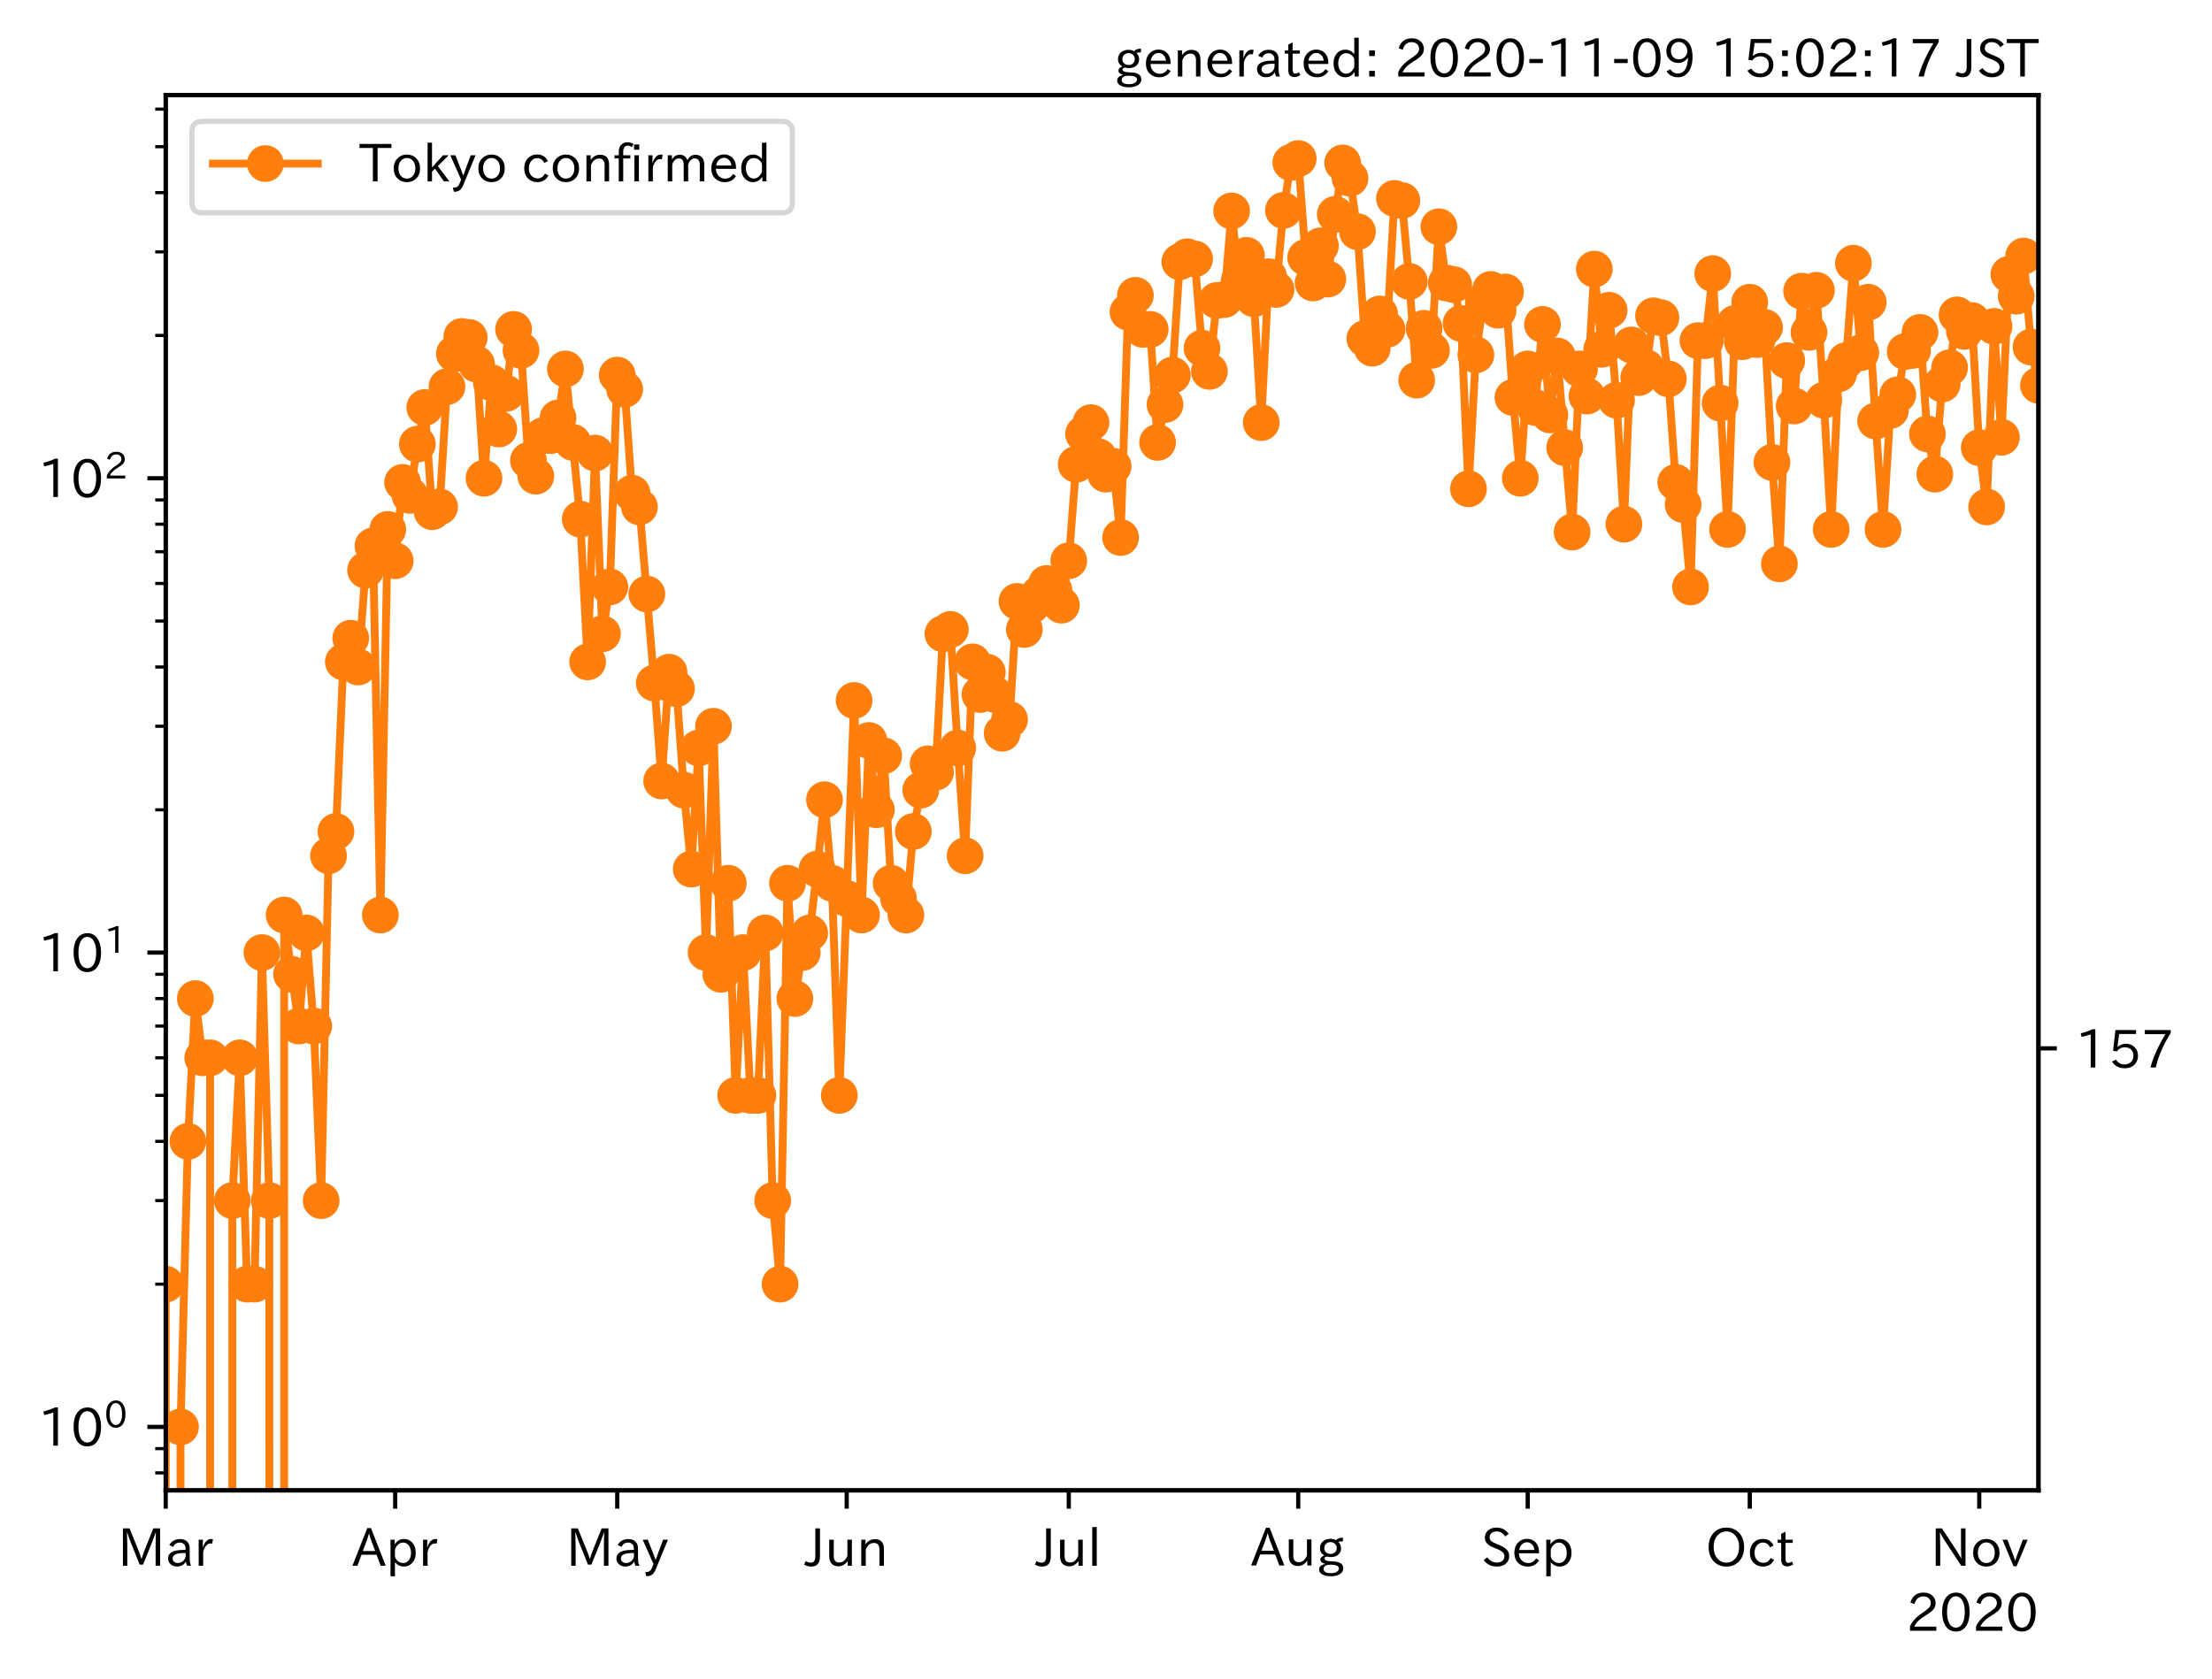 <?xml version="1.0" encoding="utf-8" standalone="no"?>
<!DOCTYPE svg PUBLIC "-//W3C//DTD SVG 1.1//EN"
  "http://www.w3.org/Graphics/SVG/1.1/DTD/svg11.dtd">
<!-- Created with matplotlib (https://matplotlib.org/) -->
<svg height="320.24pt" version="1.1" viewBox="0 0 421.815 320.24" width="421.815pt" xmlns="http://www.w3.org/2000/svg" xmlns:xlink="http://www.w3.org/1999/xlink">
 <defs>
  <style type="text/css">*{stroke-linecap:butt;stroke-linejoin:round;}</style>
 </defs>
 <g id="figure_1">
  <g id="patch_1">
   <path d="M 0 320.24 
L 421.815 320.24 
L 421.815 0 
L 0 0 
z
" style="fill:#ffffff;"/>
  </g>
  <g id="axes_1">
   <g id="patch_2">
    <path d="M 31.6 284.259 
L 388.72 284.259 
L 388.72 18.147 
L 31.6 18.147 
z
" style="fill:#ffffff;"/>
   </g>
   <g id="matplotlib.axis_1">
    <g id="xtick_1">
     <g id="line2d_1">
      <defs>
       <path d="M 0 0 
L 0 3.5 
" id="m30e7ceadbe" style="stroke:#000000;stroke-width:0.8;"/>
      </defs>
      <g>
       <use style="stroke:#000000;stroke-width:0.8;" x="31.6" xlink:href="#m30e7ceadbe" y="284.259"/>
      </g>
     </g>
     <g id="text_1">
      <!-- Mar -->
      <g transform="translate(22.491 298.749)scale(0.1 -0.1)">
       <defs>
        <path d="M 80.422 0.984 
L 71.828 0.984 
L 71.828 39.594 
Q 71.828 51.266 72.406 64.594 
L 72.016 64.594 
Q 68.062 53.266 63.531 41.797 
L 47.906 3.266 
L 41.406 3.266 
L 25.641 42.578 
Q 20.75 54.781 17.625 64.703 
L 17.234 64.703 
Q 17.828 48.922 17.828 39.891 
L 17.828 0.984 
L 9.516 0.984 
L 9.516 72.406 
L 22.125 72.406 
L 39.109 30.375 
Q 42.141 23 44.828 14.156 
L 45.125 14.156 
Q 47.312 22.125 50.531 30.172 
L 67.438 72.406 
L 80.422 72.406 
z
" id="IPAexGothic-77"/>
        <path d="M 49.312 0.984 
L 41.75 0.984 
Q 39.984 4.734 39.547 8.688 
L 39.203 8.688 
Q 33.547 -0.391 22.312 -0.391 
Q 14.594 -0.391 9.719 4.5 
Q 5.422 8.797 5.422 14.984 
Q 5.422 30.422 32.031 31.203 
L 38.719 31.391 
L 38.719 33.984 
Q 38.719 39.203 35.75 42.188 
Q 32.625 45.312 27.734 45.312 
Q 19.344 45.312 15.141 37.156 
L 7.719 40.578 
Q 14.656 52 27.938 52 
Q 37.109 52 42.047 46.875 
Q 46.625 42.281 46.625 33.891 
L 46.625 15.578 
Q 46.625 6.25 49.312 0.984 
z
M 38.922 25.391 
L 33.453 25.297 
Q 14.109 24.859 14.109 14.891 
Q 14.109 11.375 16.406 9.078 
Q 19.234 6.297 23.828 6.297 
Q 30.219 6.297 34.906 10.984 
Q 38.922 15.141 38.922 21 
z
" id="IPAexGothic-97"/>
        <path d="M 36.078 51.812 
L 34.578 43.266 
Q 32.906 43.609 31.594 43.609 
Q 25.828 43.609 22.078 38.188 
Q 17.391 31.344 17.391 26.172 
L 17.391 0.984 
L 8.797 0.984 
L 8.797 50.781 
L 16.891 50.781 
L 16.5 35.984 
L 16.703 35.984 
Q 22.219 52.203 32.766 52.203 
Q 34.469 52.203 36.078 51.812 
z
" id="IPAexGothic-114"/>
       </defs>
       <use xlink:href="#IPAexGothic-77"/>
       <use x="90.186" xlink:href="#IPAexGothic-97"/>
       <use x="145.166" xlink:href="#IPAexGothic-114"/>
      </g>
     </g>
    </g>
    <g id="xtick_2">
     <g id="line2d_2">
      <g>
       <use style="stroke:#000000;stroke-width:0.8;" x="75.358" xlink:href="#m30e7ceadbe" y="284.259"/>
      </g>
     </g>
     <g id="text_2">
      <!-- Apr -->
      <g transform="translate(67.216 298.749)scale(0.1 -0.1)">
       <defs>
        <path d="M 63.375 0.984 
L 53.812 0.984 
L 45.906 22.016 
L 17.188 22.016 
L 9.422 0.984 
L -0.094 0.984 
L 28.219 72.906 
L 35.297 72.906 
z
M 43.406 29.109 
L 36.188 48.094 
Q 33.203 56.062 31.688 62.5 
L 31.391 62.5 
Q 29.641 55.672 26.812 48.094 
L 19.734 29.109 
z
" id="IPAexGothic-65"/>
        <path d="M 16.797 42 
Q 23.828 52.203 34.469 52.203 
Q 43.266 52.203 49.562 45.906 
Q 56.891 38.578 56.891 25.688 
Q 56.891 13.141 49.656 5.812 
Q 43.359 -0.484 34.375 -0.484 
Q 24.516 -0.484 17.281 7.766 
L 17.281 -19 
L 8.797 -19 
L 8.797 50.781 
L 16.797 50.781 
z
M 17.281 30.469 
L 17.281 20.172 
Q 17.281 14.016 23.688 9.375 
Q 27.984 6.297 32.906 6.297 
Q 38.578 6.297 42.578 10.297 
Q 47.906 15.578 47.906 25.484 
Q 47.906 34.375 43.5 39.984 
Q 39.109 45.312 32.812 45.312 
Q 25.875 45.312 20.906 38.812 
Q 17.281 34.125 17.281 30.469 
z
" id="IPAexGothic-112"/>
       </defs>
       <use xlink:href="#IPAexGothic-65"/>
       <use x="63.721" xlink:href="#IPAexGothic-112"/>
       <use x="125.83" xlink:href="#IPAexGothic-114"/>
      </g>
     </g>
    </g>
    <g id="xtick_3">
     <g id="line2d_3">
      <g>
       <use style="stroke:#000000;stroke-width:0.8;" x="117.704" xlink:href="#m30e7ceadbe" y="284.259"/>
      </g>
     </g>
     <g id="text_3">
      <!-- May -->
      <g transform="translate(107.984 298.749)scale(0.1 -0.1)">
       <defs>
        <path d="M 48.781 50.781 
L 24.609 -7.625 
Q 19.969 -18.797 8.594 -18.797 
L 7.469 -18.797 
L 5.375 -10.984 
L 6.984 -10.984 
Q 15.141 -10.984 17.969 -3.719 
L 21.188 4.297 
L 0.594 50.781 
L 10.297 50.781 
L 21.297 22.797 
Q 23.875 16.016 25.094 12.203 
L 25.391 12.203 
Q 27.344 18.266 29.109 22.797 
L 39.5 50.781 
z
" id="IPAexGothic-121"/>
       </defs>
       <use xlink:href="#IPAexGothic-77"/>
       <use x="90.186" xlink:href="#IPAexGothic-97"/>
       <use x="145.166" xlink:href="#IPAexGothic-121"/>
      </g>
     </g>
    </g>
    <g id="xtick_4">
     <g id="line2d_4">
      <g>
       <use style="stroke:#000000;stroke-width:0.8;" x="161.462" xlink:href="#m30e7ceadbe" y="284.259"/>
      </g>
     </g>
     <g id="text_4">
      <!-- Jun -->
      <g transform="translate(153.522 298.749)scale(0.1 -0.1)">
       <defs>
        <path d="M 28.422 72.406 
L 28.422 19.281 
Q 28.422 -0.484 11.922 -0.484 
Q 4.734 -0.484 -1.953 3.266 
L 1.312 10.062 
Q 5.906 6.984 10.844 6.984 
Q 19.531 6.984 19.531 18.797 
L 19.531 72.406 
z
" id="IPAexGothic-74"/>
        <path d="M 51.312 0.984 
L 43.312 0.984 
L 43.312 10.062 
Q 35.938 0 25.391 0 
Q 16.75 0 11.922 5.859 
Q 8.109 10.594 8.109 19.391 
L 8.109 50.781 
L 16.703 50.781 
L 16.703 19.672 
Q 16.703 7.281 27.094 7.281 
Q 37.594 7.281 42.719 20.172 
L 42.719 50.781 
L 51.312 50.781 
z
" id="IPAexGothic-117"/>
        <path d="M 52 0.984 
L 43.406 0.984 
L 43.406 31.891 
Q 43.406 44.578 32.906 44.578 
Q 22.312 44.578 17.391 31.891 
L 17.391 0.984 
L 8.797 0.984 
L 8.797 50.781 
L 16.797 50.781 
L 16.797 41.797 
Q 23.828 51.812 34.719 51.812 
Q 52 51.812 52 32.375 
z
" id="IPAexGothic-110"/>
       </defs>
       <use xlink:href="#IPAexGothic-74"/>
       <use x="37.988" xlink:href="#IPAexGothic-117"/>
       <use x="98.389" xlink:href="#IPAexGothic-110"/>
      </g>
     </g>
    </g>
    <g id="xtick_5">
     <g id="line2d_5">
      <g>
       <use style="stroke:#000000;stroke-width:0.8;" x="203.808" xlink:href="#m30e7ceadbe" y="284.259"/>
      </g>
     </g>
     <g id="text_5">
      <!-- Jul -->
      <g transform="translate(197.539 298.749)scale(0.1 -0.1)">
       <defs>
        <path d="M 17.672 0.984 
L 9.078 0.984 
L 9.078 74.906 
L 17.672 74.906 
z
" id="IPAexGothic-108"/>
       </defs>
       <use xlink:href="#IPAexGothic-74"/>
       <use x="37.988" xlink:href="#IPAexGothic-117"/>
       <use x="98.389" xlink:href="#IPAexGothic-108"/>
      </g>
     </g>
    </g>
    <g id="xtick_6">
     <g id="line2d_6">
      <g>
       <use style="stroke:#000000;stroke-width:0.8;" x="247.566" xlink:href="#m30e7ceadbe" y="284.259"/>
      </g>
     </g>
     <g id="text_6">
      <!-- Aug -->
      <g transform="translate(238.584 298.691)scale(0.1 -0.1)">
       <defs>
        <path d="M 20.797 17.969 
Q 15.719 17.531 15.719 14.062 
Q 15.719 9.578 27.547 8.984 
L 33.297 8.688 
Q 51.609 7.766 51.609 -4.594 
Q 51.609 -10.938 45.703 -14.984 
Q 39.359 -19.578 28.031 -19.578 
Q 17.781 -19.578 11.531 -16.062 
Q 5.516 -12.641 5.516 -6.688 
Q 5.516 1.312 16.797 3.859 
L 16.797 4.203 
Q 7.906 6.453 7.906 12.156 
Q 7.906 17.438 15.531 20.266 
Q 7.125 24.609 7.125 34.078 
Q 7.125 41.406 12.016 46.297 
Q 17.625 51.906 27.156 51.906 
Q 33.203 51.906 37.844 49.266 
Q 41.406 53.953 50.922 54.109 
L 50.922 47.078 
Q 44.344 46.922 42.234 45.906 
Q 47.406 40.828 47.406 33.891 
Q 47.406 27 42.719 22.266 
Q 37.5 17.094 28.328 17.094 
Q 24.422 17.094 20.797 17.969 
z
M 27.094 45.609 
Q 22.016 45.609 18.703 42.281 
Q 15.438 39.016 15.438 34.078 
Q 15.438 29.25 18.5 26.312 
Q 21.828 23 27.438 23 
Q 32.719 23 35.891 26.219 
Q 39.109 29.391 39.109 34.422 
Q 39.109 39.016 35.891 42.188 
Q 32.516 45.609 27.094 45.609 
z
M 27.391 2.484 
Q 14.109 2.484 14.109 -5.719 
Q 14.109 -13.672 28.125 -13.672 
Q 37.156 -13.672 41.219 -9.469 
Q 43.312 -7.516 43.312 -4.891 
Q 43.312 2.484 27.391 2.484 
z
" id="IPAexGothic-103"/>
       </defs>
       <use xlink:href="#IPAexGothic-65"/>
       <use x="63.721" xlink:href="#IPAexGothic-117"/>
       <use x="124.121" xlink:href="#IPAexGothic-103"/>
      </g>
     </g>
    </g>
    <g id="xtick_7">
     <g id="line2d_7">
      <g>
       <use style="stroke:#000000;stroke-width:0.8;" x="291.324" xlink:href="#m30e7ceadbe" y="284.259"/>
      </g>
     </g>
     <g id="text_7">
      <!-- Sep -->
      <g transform="translate(282.449 298.749)scale(0.1 -0.1)">
       <defs>
        <path d="M 45.609 56.891 
Q 40.047 66.547 28.953 66.547 
Q 22.703 66.547 18.953 62.641 
Q 16.062 59.422 16.062 55.219 
Q 16.062 50.594 19.781 47.609 
Q 22.562 45.516 31 42 
L 34.375 40.578 
Q 45.703 36.031 49.859 30.516 
Q 53.469 25.688 53.469 19.672 
Q 53.469 10.062 46.391 4.5 
Q 39.984 -0.484 30.172 -0.484 
Q 13.766 -0.484 4.891 11.969 
L 11.766 17.188 
Q 18.797 7.172 30.281 7.172 
Q 35.75 7.172 39.594 9.766 
Q 44.391 13.234 44.391 19 
Q 44.391 23.484 40.875 27 
Q 37.109 30.609 27 34.469 
L 24.078 35.594 
Q 7.078 42.094 7.078 54.391 
Q 7.078 62.594 12.594 67.922 
Q 18.797 73.828 29.109 73.828 
Q 44.391 73.828 52.484 61.812 
z
" id="IPAexGothic-83"/>
        <path d="M 13.484 24.906 
Q 13.922 16.266 18.891 11.281 
Q 23.969 6.203 31.203 6.203 
Q 40.719 6.203 46.297 15.094 
L 51.906 11.375 
Q 44.828 -0.484 30.172 -0.484 
Q 19.094 -0.484 11.969 6.594 
Q 4.781 13.812 4.781 25.641 
Q 4.781 38.188 12.312 45.703 
Q 19 52.391 29 52.391 
Q 38.422 52.391 44.781 46.188 
Q 51.906 38.969 51.906 26.906 
L 51.906 24.906 
z
M 43.062 31.203 
Q 42.328 37.984 38.281 41.891 
Q 34.281 45.906 28.812 45.906 
Q 22.469 45.906 17.969 40.484 
Q 14.891 36.812 13.969 31.203 
z
" id="IPAexGothic-101"/>
       </defs>
       <use xlink:href="#IPAexGothic-83"/>
       <use x="58.496" xlink:href="#IPAexGothic-101"/>
       <use x="115.381" xlink:href="#IPAexGothic-112"/>
      </g>
     </g>
    </g>
    <g id="xtick_8">
     <g id="line2d_8">
      <g>
       <use style="stroke:#000000;stroke-width:0.8;" x="333.67" xlink:href="#m30e7ceadbe" y="284.259"/>
      </g>
     </g>
     <g id="text_8">
      <!-- Oct -->
      <g transform="translate(325.235 298.749)scale(0.1 -0.1)">
       <defs>
        <path d="M 39.703 73.828 
Q 54 73.828 63.188 64.656 
Q 73.578 54.25 73.578 36.422 
Q 73.578 19.047 62.984 8.594 
Q 53.906 -0.484 39.703 -0.484 
Q 25.594 -0.484 16.5 8.594 
Q 5.906 19.047 5.906 36.812 
Q 5.906 54.203 16.312 64.656 
Q 25.484 73.828 39.703 73.828 
z
M 39.703 66.656 
Q 30.516 66.656 23.922 60.062 
Q 15.531 51.609 15.531 36.719 
Q 15.531 21.734 23.922 13.484 
Q 30.422 6.984 39.703 6.984 
Q 48.922 6.984 55.562 13.484 
Q 63.969 21.875 63.969 37.109 
Q 63.969 51.516 55.469 60.062 
Q 49.031 66.656 39.703 66.656 
z
" id="IPAexGothic-79"/>
        <path d="M 51.078 12.25 
Q 44.281 -0.484 29.688 -0.484 
Q 19.188 -0.484 12.312 6.391 
Q 4.891 13.922 4.891 25.984 
Q 4.891 37.938 12.312 45.516 
Q 19.094 52.297 29.391 52.297 
Q 43.953 52.297 50.094 39.703 
L 43.172 36.078 
Q 38.812 45.312 29.688 45.312 
Q 23.688 45.312 19.281 40.922 
Q 13.766 35.406 13.766 25.781 
Q 13.766 16.703 19.094 11.375 
Q 23.781 6.688 30.562 6.688 
Q 39.797 6.688 44.484 15.875 
z
" id="IPAexGothic-99"/>
        <path d="M 33.203 3.766 
Q 27.641 -0.094 21.828 -0.094 
Q 10.203 -0.094 10.203 12.984 
L 10.203 44.672 
L 3.422 44.672 
L 3.422 50.781 
L 10.203 50.781 
L 10.203 61.969 
L 18.406 66.062 
L 18.406 50.781 
L 32.234 50.781 
L 32.234 44.672 
L 18.406 44.672 
L 18.406 14.156 
Q 18.406 6.5 23.641 6.5 
Q 27.156 6.5 30.328 9.188 
z
" id="IPAexGothic-116"/>
       </defs>
       <use xlink:href="#IPAexGothic-79"/>
       <use x="79.688" xlink:href="#IPAexGothic-99"/>
       <use x="134.082" xlink:href="#IPAexGothic-116"/>
      </g>
     </g>
    </g>
    <g id="xtick_9">
     <g id="line2d_9">
      <g>
       <use style="stroke:#000000;stroke-width:0.8;" x="377.428" xlink:href="#m30e7ceadbe" y="284.259"/>
      </g>
     </g>
     <g id="text_9">
      <!-- Nov -->
      <g transform="translate(368.179 298.749)scale(0.1 -0.1)">
       <defs>
        <path d="M 66.312 0.984 
L 58.297 0.984 
L 26.516 49.219 
Q 22.906 54.688 17.828 64.016 
L 17.438 64.016 
L 17.625 59.328 
Q 18.109 43.797 18.109 38.578 
L 18.109 0.984 
L 9.516 0.984 
L 9.516 72.406 
L 21.344 72.406 
L 48.641 30.906 
Q 53.953 22.609 58.016 15.094 
L 58.406 15.094 
Q 57.719 29.641 57.719 38.578 
L 57.719 72.406 
L 66.312 72.406 
z
" id="IPAexGothic-78"/>
        <path d="M 29.984 52.203 
Q 40.531 52.203 47.75 45.125 
Q 55.172 37.703 55.172 25.594 
Q 55.172 13.875 47.906 6.594 
Q 40.766 -0.484 29.984 -0.484 
Q 19.188 -0.484 12.203 6.5 
Q 4.891 13.766 4.891 25.875 
Q 4.891 37.703 12.312 45.125 
Q 19.391 52.203 29.984 52.203 
z
M 29.984 45.609 
Q 23.734 45.609 19.391 41.109 
Q 13.875 35.594 13.875 25.781 
Q 13.875 16.109 19.281 10.688 
Q 23.688 6.297 29.984 6.297 
Q 36.422 6.297 40.766 10.797 
Q 46.188 16.219 46.188 26.125 
Q 46.188 35.453 40.672 41.109 
Q 36.188 45.609 29.984 45.609 
z
" id="IPAexGothic-111"/>
        <path d="M 48.484 50.781 
L 27.297 0.094 
L 21.484 0.094 
L 0.391 50.781 
L 9.812 50.781 
L 20.906 21.688 
L 23.781 13.188 
L 24.516 10.984 
L 24.812 10.984 
Q 25.641 13.812 28.469 21.688 
L 39.312 50.781 
z
" id="IPAexGothic-118"/>
       </defs>
       <use xlink:href="#IPAexGothic-78"/>
       <use x="75.977" xlink:href="#IPAexGothic-111"/>
       <use x="136.377" xlink:href="#IPAexGothic-118"/>
      </g>
     </g>
    </g>
    <g id="text_10">
     <!-- 2020 -->
     <g transform="translate(363.526 311.14)scale(0.1 -0.1)">
      <defs>
       <path d="M 57.172 0.984 
L 6.984 0.984 
L 6.984 9.281 
Q 12.891 23.047 29.594 34.422 
L 32.375 36.281 
Q 40.922 42.141 43.609 45.406 
Q 46.688 49.266 46.688 53.812 
Q 46.688 58.938 43.062 62.547 
Q 39.062 66.547 32.562 66.547 
Q 19.531 66.547 15.484 52 
L 7.766 54.781 
Q 13.328 73.828 33.062 73.828 
Q 43.844 73.828 50.25 67.438 
Q 55.859 61.672 55.859 53.516 
Q 55.859 47.469 52.25 42.531 
Q 48.922 37.75 36.969 30.281 
L 34.859 29 
Q 19.625 19.578 15.281 8.891 
L 57.172 8.891 
z
" id="IPAexGothic-50"/>
       <path d="M 31.844 73.828 
Q 45.016 73.828 52.094 61.625 
Q 57.719 51.953 57.719 36.625 
Q 57.719 21.438 52.094 11.578 
Q 45.125 -0.484 31.5 -0.484 
Q 17.922 -0.484 10.938 11.578 
Q 5.328 21.438 5.328 36.719 
Q 5.328 58.016 15.625 67.719 
Q 22.172 73.828 31.844 73.828 
z
M 31.5 66.656 
Q 23.688 66.656 19.188 58.734 
Q 14.594 50.734 14.594 36.625 
Q 14.594 22.75 19.094 14.797 
Q 23.641 6.984 31.5 6.984 
Q 40.922 6.984 45.453 18.016 
Q 48.438 25.344 48.438 37.109 
Q 48.438 50.875 43.844 58.734 
Q 39.203 66.656 31.5 66.656 
z
" id="IPAexGothic-48"/>
      </defs>
      <use xlink:href="#IPAexGothic-50"/>
      <use x="62.988" xlink:href="#IPAexGothic-48"/>
      <use x="125.977" xlink:href="#IPAexGothic-50"/>
      <use x="188.965" xlink:href="#IPAexGothic-48"/>
     </g>
    </g>
   </g>
   <g id="matplotlib.axis_2">
    <g id="ytick_1">
     <g id="line2d_10">
      <defs>
       <path d="M 0 0 
L -3.5 0 
" id="mf05cad4275" style="stroke:#000000;stroke-width:0.8;"/>
      </defs>
      <g>
       <use style="stroke:#000000;stroke-width:0.8;" x="31.6" xlink:href="#mf05cad4275" y="272.163"/>
      </g>
     </g>
     <g id="text_11">
      <!-- $\mathdefault{10^{0}}$ -->
      <g transform="translate(7.2 275.908)scale(0.1 -0.1)">
       <defs>
        <path d="M 38.484 0.984 
L 29.688 0.984 
L 29.688 64.109 
Q 21.438 61.281 12.312 59.328 
L 10.688 66.109 
Q 23.734 69.391 32.906 73.922 
L 38.484 73.922 
z
" id="IPAexGothic-49"/>
       </defs>
       <use transform="translate(0 0.773)" xlink:href="#IPAexGothic-49"/>
       <use transform="translate(62.988 0.773)" xlink:href="#IPAexGothic-48"/>
       <use transform="translate(126.865 36.32)scale(0.7)" xlink:href="#IPAexGothic-48"/>
      </g>
     </g>
    </g>
    <g id="ytick_2">
     <g id="line2d_11">
      <g>
       <use style="stroke:#000000;stroke-width:0.8;" x="31.6" xlink:href="#mf05cad4275" y="181.689"/>
      </g>
     </g>
     <g id="text_12">
      <!-- $\mathdefault{10^{1}}$ -->
      <g transform="translate(7.2 185.435)scale(0.1 -0.1)">
       <use transform="translate(0 0.708)" xlink:href="#IPAexGothic-49"/>
       <use transform="translate(62.988 0.708)" xlink:href="#IPAexGothic-48"/>
       <use transform="translate(126.865 36.255)scale(0.7)" xlink:href="#IPAexGothic-49"/>
      </g>
     </g>
    </g>
    <g id="ytick_3">
     <g id="line2d_12">
      <g>
       <use style="stroke:#000000;stroke-width:0.8;" x="31.6" xlink:href="#mf05cad4275" y="91.216"/>
      </g>
     </g>
     <g id="text_13">
      <!-- $\mathdefault{10^{2}}$ -->
      <g transform="translate(7.2 94.962)scale(0.1 -0.1)">
       <use transform="translate(0 0.773)" xlink:href="#IPAexGothic-49"/>
       <use transform="translate(62.988 0.773)" xlink:href="#IPAexGothic-48"/>
       <use transform="translate(126.865 36.32)scale(0.7)" xlink:href="#IPAexGothic-50"/>
      </g>
     </g>
    </g>
    <g id="ytick_4">
     <g id="line2d_13">
      <defs>
       <path d="M 0 0 
L -2 0 
" id="m8488a5db43" style="stroke:#000000;stroke-width:0.6;"/>
      </defs>
      <g>
       <use style="stroke:#000000;stroke-width:0.6;" x="31.6" xlink:href="#m8488a5db43" y="280.93"/>
      </g>
     </g>
    </g>
    <g id="ytick_5">
     <g id="line2d_14">
      <g>
       <use style="stroke:#000000;stroke-width:0.6;" x="31.6" xlink:href="#m8488a5db43" y="276.302"/>
      </g>
     </g>
    </g>
    <g id="ytick_6">
     <g id="line2d_15">
      <g>
       <use style="stroke:#000000;stroke-width:0.6;" x="31.6" xlink:href="#m8488a5db43" y="244.927"/>
      </g>
     </g>
    </g>
    <g id="ytick_7">
     <g id="line2d_16">
      <g>
       <use style="stroke:#000000;stroke-width:0.6;" x="31.6" xlink:href="#m8488a5db43" y="228.996"/>
      </g>
     </g>
    </g>
    <g id="ytick_8">
     <g id="line2d_17">
      <g>
       <use style="stroke:#000000;stroke-width:0.6;" x="31.6" xlink:href="#m8488a5db43" y="217.692"/>
      </g>
     </g>
    </g>
    <g id="ytick_9">
     <g id="line2d_18">
      <g>
       <use style="stroke:#000000;stroke-width:0.6;" x="31.6" xlink:href="#m8488a5db43" y="208.925"/>
      </g>
     </g>
    </g>
    <g id="ytick_10">
     <g id="line2d_19">
      <g>
       <use style="stroke:#000000;stroke-width:0.6;" x="31.6" xlink:href="#m8488a5db43" y="201.761"/>
      </g>
     </g>
    </g>
    <g id="ytick_11">
     <g id="line2d_20">
      <g>
       <use style="stroke:#000000;stroke-width:0.6;" x="31.6" xlink:href="#m8488a5db43" y="195.704"/>
      </g>
     </g>
    </g>
    <g id="ytick_12">
     <g id="line2d_21">
      <g>
       <use style="stroke:#000000;stroke-width:0.6;" x="31.6" xlink:href="#m8488a5db43" y="190.457"/>
      </g>
     </g>
    </g>
    <g id="ytick_13">
     <g id="line2d_22">
      <g>
       <use style="stroke:#000000;stroke-width:0.6;" x="31.6" xlink:href="#m8488a5db43" y="185.829"/>
      </g>
     </g>
    </g>
    <g id="ytick_14">
     <g id="line2d_23">
      <g>
       <use style="stroke:#000000;stroke-width:0.6;" x="31.6" xlink:href="#m8488a5db43" y="154.454"/>
      </g>
     </g>
    </g>
    <g id="ytick_15">
     <g id="line2d_24">
      <g>
       <use style="stroke:#000000;stroke-width:0.6;" x="31.6" xlink:href="#m8488a5db43" y="138.523"/>
      </g>
     </g>
    </g>
    <g id="ytick_16">
     <g id="line2d_25">
      <g>
       <use style="stroke:#000000;stroke-width:0.6;" x="31.6" xlink:href="#m8488a5db43" y="127.219"/>
      </g>
     </g>
    </g>
    <g id="ytick_17">
     <g id="line2d_26">
      <g>
       <use style="stroke:#000000;stroke-width:0.6;" x="31.6" xlink:href="#m8488a5db43" y="118.451"/>
      </g>
     </g>
    </g>
    <g id="ytick_18">
     <g id="line2d_27">
      <g>
       <use style="stroke:#000000;stroke-width:0.6;" x="31.6" xlink:href="#m8488a5db43" y="111.288"/>
      </g>
     </g>
    </g>
    <g id="ytick_19">
     <g id="line2d_28">
      <g>
       <use style="stroke:#000000;stroke-width:0.6;" x="31.6" xlink:href="#m8488a5db43" y="105.231"/>
      </g>
     </g>
    </g>
    <g id="ytick_20">
     <g id="line2d_29">
      <g>
       <use style="stroke:#000000;stroke-width:0.6;" x="31.6" xlink:href="#m8488a5db43" y="99.984"/>
      </g>
     </g>
    </g>
    <g id="ytick_21">
     <g id="line2d_30">
      <g>
       <use style="stroke:#000000;stroke-width:0.6;" x="31.6" xlink:href="#m8488a5db43" y="95.356"/>
      </g>
     </g>
    </g>
    <g id="ytick_22">
     <g id="line2d_31">
      <g>
       <use style="stroke:#000000;stroke-width:0.6;" x="31.6" xlink:href="#m8488a5db43" y="63.981"/>
      </g>
     </g>
    </g>
    <g id="ytick_23">
     <g id="line2d_32">
      <g>
       <use style="stroke:#000000;stroke-width:0.6;" x="31.6" xlink:href="#m8488a5db43" y="48.05"/>
      </g>
     </g>
    </g>
    <g id="ytick_24">
     <g id="line2d_33">
      <g>
       <use style="stroke:#000000;stroke-width:0.6;" x="31.6" xlink:href="#m8488a5db43" y="36.746"/>
      </g>
     </g>
    </g>
    <g id="ytick_25">
     <g id="line2d_34">
      <g>
       <use style="stroke:#000000;stroke-width:0.6;" x="31.6" xlink:href="#m8488a5db43" y="27.978"/>
      </g>
     </g>
    </g>
    <g id="ytick_26">
     <g id="line2d_35">
      <g>
       <use style="stroke:#000000;stroke-width:0.6;" x="31.6" xlink:href="#m8488a5db43" y="20.814"/>
      </g>
     </g>
    </g>
   </g>
   <g id="line2d_36">
    <path clip-path="url(#pff191b47bc)" d="M 7.603 321.24 
L 7.604 272.163 
L 9.015 244.927 
L 10.427 190.457 
L 11.838 208.925 
L 11.84 321.24 
M 14.66 321.24 
L 14.662 228.996 
L 16.073 228.996 
L 16.074 321.24 
M 18.895 321.24 
L 18.896 228.996 
L 20.308 272.163 
L 20.308 321.24 
M 23.129 321.24 
L 23.131 228.996 
L 23.132 321.24 
M 25.952 321.24 
L 25.954 228.996 
L 27.365 272.163 
L 27.366 321.24 
M 30.188 321.24 
L 30.188 272.163 
L 31.6 244.927 
L 31.601 321.24 
M 34.422 321.24 
L 34.423 272.163 
L 35.835 217.692 
L 37.246 190.457 
L 38.658 201.761 
L 40.069 201.761 
L 40.071 321.24 
M 44.302 321.24 
L 44.304 228.996 
L 45.715 201.761 
L 47.127 244.927 
L 48.538 244.927 
L 49.95 181.689 
L 51.362 228.996 
L 51.363 321.24 
M 54.182 321.24 
L 54.185 174.526 
L 55.596 185.829 
L 57.008 195.704 
L 58.419 177.945 
L 59.831 195.704 
L 61.242 228.996 
L 62.654 163.222 
L 64.065 158.594 
L 65.477 126.249 
L 66.889 121.728 
L 68.3 127.219 
L 69.712 108.752 
L 71.123 104.124 
L 72.535 174.526 
L 73.946 100.979 
L 75.358 106.952 
L 76.769 92.01 
L 78.181 94.493 
L 79.592 84.713 
L 81.004 77.716 
L 82.415 97.602 
L 83.827 96.688 
L 85.239 73.744 
L 86.65 67.472 
L 88.062 64.178 
L 89.473 64.376 
L 90.885 69.453 
L 92.296 91.216 
L 93.708 72.995 
L 95.119 81.825 
L 96.531 75.024 
L 97.942 62.82 
L 99.354 66.833 
L 100.766 87.83 
L 102.177 90.825 
L 103.589 83.082 
L 105 83.082 
L 106.412 79.717 
L 107.823 70.367 
L 110.646 99.014 
L 112.058 126.249 
L 113.469 86.414 
L 114.881 120.883 
L 116.292 111.948 
L 117.704 71.54 
L 119.116 74.251 
L 120.527 94.068 
L 121.939 96.688 
L 124.762 130.282 
L 126.173 148.963 
L 127.585 128.214 
L 128.996 131.359 
L 130.408 150.709 
L 131.819 165.758 
L 133.231 142.663 
L 134.643 181.689 
L 136.054 138.523 
L 137.466 185.829 
L 138.877 168.469 
L 140.289 208.925 
L 141.7 181.689 
L 143.112 208.925 
L 144.523 208.925 
L 145.935 177.945 
L 147.346 228.996 
L 148.758 244.927 
L 150.169 168.469 
L 151.581 190.457 
L 152.993 181.689 
L 154.404 177.945 
L 155.816 165.758 
L 157.227 152.537 
L 158.639 168.469 
L 160.05 208.925 
L 162.873 133.605 
L 164.285 174.526 
L 165.696 141.234 
L 167.108 154.454 
L 168.52 144.146 
L 169.931 168.469 
L 172.754 174.526 
L 174.166 158.594 
L 175.577 150.709 
L 176.989 145.687 
L 178.4 147.291 
L 179.812 120.883 
L 181.223 120.055 
L 182.635 142.663 
L 184.046 163.222 
L 185.458 126.249 
L 186.87 132.466 
L 188.281 128.214 
L 189.693 132.466 
L 191.104 139.855 
L 192.516 137.234 
L 193.927 114.707 
L 195.339 120.055 
L 196.75 115.427 
L 199.573 111.288 
L 200.985 112.62 
L 202.397 115.427 
L 203.808 106.952 
L 205.22 88.558 
L 206.631 82.764 
L 208.043 80.606 
L 209.454 87.116 
L 210.866 90.438 
L 212.277 88.927 
L 213.689 102.52 
L 215.1 59.528 
L 216.512 56.329 
L 217.923 62.82 
L 219.335 62.82 
L 220.747 84.381 
L 222.158 77.163 
L 223.57 71.54 
L 224.981 49.927 
L 226.393 48.977 
L 227.804 49.382 
L 229.216 66.412 
L 230.627 70.832 
L 232.039 57.312 
L 233.45 57.146 
L 234.862 40.236 
L 236.274 53.672 
L 237.685 48.71 
L 239.097 56.981 
L 240.508 80.606 
L 241.92 52.776 
L 243.331 55.213 
L 244.743 40.129 
L 246.154 30.999 
L 247.566 30.243 
L 248.977 49.112 
L 250.389 53.976 
L 251.8 46.888 
L 253.212 53.222 
L 254.624 40.886 
L 256.035 31.084 
L 257.447 33.996 
L 258.858 44.186 
L 260.27 64.575 
L 261.681 66.412 
L 263.093 59.881 
L 264.504 62.82 
L 265.916 37.842 
L 267.327 38.248 
L 268.739 53.672 
L 270.151 72.504 
L 271.562 62.629 
L 272.974 66.833 
L 274.385 43.247 
L 275.797 53.976 
L 277.208 54.282 
L 278.62 61.692 
L 280.031 93.232 
L 281.443 67.687 
L 282.854 57.478 
L 284.266 55.213 
L 285.677 59.179 
L 287.089 55.688 
L 288.501 75.812 
L 289.912 91.216 
L 291.324 70.367 
L 292.735 77.716 
L 294.147 61.877 
L 295.558 79.135 
L 296.97 67.903 
L 299.793 101.486 
L 301.204 70.367 
L 302.616 75.548 
L 304.028 51.326 
L 305.439 66.622 
L 306.851 59.179 
L 308.262 76.347 
L 309.674 99.984 
L 311.085 65.79 
L 312.497 72.019 
L 313.908 70.136 
L 315.32 60.236 
L 316.731 60.595 
L 318.143 72.261 
L 319.554 92.01 
L 320.966 96.239 
L 322.378 111.948 
L 323.789 64.976 
L 325.201 64.976 
L 326.612 52.189 
L 329.435 100.979 
L 330.847 61.692 
L 332.258 65.178 
L 333.67 57.645 
L 335.081 64.775 
L 336.493 62.44 
L 337.905 88.192 
L 339.316 107.543 
L 340.728 68.781 
L 342.139 77.438 
L 343.551 55.529 
L 344.962 63.396 
L 346.374 55.371 
L 347.785 76.347 
L 349.197 100.979 
L 350.608 71.302 
L 352.02 68.781 
L 353.431 50.203 
L 354.843 67.257 
L 356.255 57.645 
L 357.666 80.308 
L 359.078 100.979 
L 360.489 78.277 
L 361.901 75.285 
L 363.312 67.044 
L 364.724 66.833 
L 366.135 63.396 
L 367.547 82.764 
L 368.958 90.438 
L 370.37 73.243 
L 371.782 70.136 
L 373.193 60.058 
L 374.605 63.203 
L 376.016 61.14 
L 377.428 85.385 
L 378.839 96.688 
L 380.251 62.252 
L 381.662 83.403 
L 383.074 52.335 
L 384.485 56.491 
L 385.897 48.843 
L 387.308 66.204 
L 388.72 73.493 
L 388.72 73.493 
" style="fill:none;stroke:#ff7f0e;stroke-linecap:square;stroke-width:1.5;"/>
    <defs>
     <path d="M 0 3 
C 0.796 3 1.559 2.684 2.121 2.121 
C 2.684 1.559 3 0.796 3 0 
C 3 -0.796 2.684 -1.559 2.121 -2.121 
C 1.559 -2.684 0.796 -3 0 -3 
C -0.796 -3 -1.559 -2.684 -2.121 -2.121 
C -2.684 -1.559 -3 -0.796 -3 0 
C -3 0.796 -2.684 1.559 -2.121 2.121 
C -1.559 2.684 -0.796 3 0 3 
z
" id="mc6fc530bfc" style="stroke:#ff7f0e;"/>
    </defs>
    <g clip-path="url(#pff191b47bc)">
     <use style="fill:#ff7f0e;stroke:#ff7f0e;" x="7.248" xlink:href="#mc6fc530bfc" y="23058.271"/>
     <use style="fill:#ff7f0e;stroke:#ff7f0e;" x="7.604" xlink:href="#mc6fc530bfc" y="272.163"/>
     <use style="fill:#ff7f0e;stroke:#ff7f0e;" x="9.015" xlink:href="#mc6fc530bfc" y="244.927"/>
     <use style="fill:#ff7f0e;stroke:#ff7f0e;" x="10.427" xlink:href="#mc6fc530bfc" y="190.457"/>
     <use style="fill:#ff7f0e;stroke:#ff7f0e;" x="11.838" xlink:href="#mc6fc530bfc" y="208.925"/>
     <use style="fill:#ff7f0e;stroke:#ff7f0e;" x="12.195" xlink:href="#mc6fc530bfc" y="23058.271"/>
     <use style="fill:#ff7f0e;stroke:#ff7f0e;" x="14.305" xlink:href="#mc6fc530bfc" y="23058.271"/>
     <use style="fill:#ff7f0e;stroke:#ff7f0e;" x="14.662" xlink:href="#mc6fc530bfc" y="228.996"/>
     <use style="fill:#ff7f0e;stroke:#ff7f0e;" x="16.073" xlink:href="#mc6fc530bfc" y="228.996"/>
     <use style="fill:#ff7f0e;stroke:#ff7f0e;" x="16.429" xlink:href="#mc6fc530bfc" y="23058.271"/>
     <use style="fill:#ff7f0e;stroke:#ff7f0e;" x="18.54" xlink:href="#mc6fc530bfc" y="23058.271"/>
     <use style="fill:#ff7f0e;stroke:#ff7f0e;" x="18.896" xlink:href="#mc6fc530bfc" y="228.996"/>
     <use style="fill:#ff7f0e;stroke:#ff7f0e;" x="20.308" xlink:href="#mc6fc530bfc" y="272.163"/>
     <use style="fill:#ff7f0e;stroke:#ff7f0e;" x="20.663" xlink:href="#mc6fc530bfc" y="23058.271"/>
     <use style="fill:#ff7f0e;stroke:#ff7f0e;" x="22.775" xlink:href="#mc6fc530bfc" y="23058.271"/>
     <use style="fill:#ff7f0e;stroke:#ff7f0e;" x="23.131" xlink:href="#mc6fc530bfc" y="228.996"/>
     <use style="fill:#ff7f0e;stroke:#ff7f0e;" x="23.487" xlink:href="#mc6fc530bfc" y="23058.271"/>
     <use style="fill:#ff7f0e;stroke:#ff7f0e;" x="25.598" xlink:href="#mc6fc530bfc" y="23058.271"/>
     <use style="fill:#ff7f0e;stroke:#ff7f0e;" x="25.954" xlink:href="#mc6fc530bfc" y="228.996"/>
     <use style="fill:#ff7f0e;stroke:#ff7f0e;" x="27.365" xlink:href="#mc6fc530bfc" y="272.163"/>
     <use style="fill:#ff7f0e;stroke:#ff7f0e;" x="27.721" xlink:href="#mc6fc530bfc" y="23058.271"/>
     <use style="fill:#ff7f0e;stroke:#ff7f0e;" x="29.833" xlink:href="#mc6fc530bfc" y="23058.271"/>
     <use style="fill:#ff7f0e;stroke:#ff7f0e;" x="30.188" xlink:href="#mc6fc530bfc" y="272.163"/>
     <use style="fill:#ff7f0e;stroke:#ff7f0e;" x="31.6" xlink:href="#mc6fc530bfc" y="244.927"/>
     <use style="fill:#ff7f0e;stroke:#ff7f0e;" x="31.956" xlink:href="#mc6fc530bfc" y="23058.271"/>
     <use style="fill:#ff7f0e;stroke:#ff7f0e;" x="34.068" xlink:href="#mc6fc530bfc" y="23058.271"/>
     <use style="fill:#ff7f0e;stroke:#ff7f0e;" x="34.423" xlink:href="#mc6fc530bfc" y="272.163"/>
     <use style="fill:#ff7f0e;stroke:#ff7f0e;" x="35.835" xlink:href="#mc6fc530bfc" y="217.692"/>
     <use style="fill:#ff7f0e;stroke:#ff7f0e;" x="37.246" xlink:href="#mc6fc530bfc" y="190.457"/>
     <use style="fill:#ff7f0e;stroke:#ff7f0e;" x="38.658" xlink:href="#mc6fc530bfc" y="201.761"/>
     <use style="fill:#ff7f0e;stroke:#ff7f0e;" x="40.069" xlink:href="#mc6fc530bfc" y="201.761"/>
     <use style="fill:#ff7f0e;stroke:#ff7f0e;" x="40.426" xlink:href="#mc6fc530bfc" y="23058.271"/>
     <use style="fill:#ff7f0e;stroke:#ff7f0e;" x="43.948" xlink:href="#mc6fc530bfc" y="23058.271"/>
     <use style="fill:#ff7f0e;stroke:#ff7f0e;" x="44.304" xlink:href="#mc6fc530bfc" y="228.996"/>
     <use style="fill:#ff7f0e;stroke:#ff7f0e;" x="45.715" xlink:href="#mc6fc530bfc" y="201.761"/>
     <use style="fill:#ff7f0e;stroke:#ff7f0e;" x="47.127" xlink:href="#mc6fc530bfc" y="244.927"/>
     <use style="fill:#ff7f0e;stroke:#ff7f0e;" x="48.538" xlink:href="#mc6fc530bfc" y="244.927"/>
     <use style="fill:#ff7f0e;stroke:#ff7f0e;" x="49.95" xlink:href="#mc6fc530bfc" y="181.689"/>
     <use style="fill:#ff7f0e;stroke:#ff7f0e;" x="51.362" xlink:href="#mc6fc530bfc" y="228.996"/>
     <use style="fill:#ff7f0e;stroke:#ff7f0e;" x="51.718" xlink:href="#mc6fc530bfc" y="23058.271"/>
     <use style="fill:#ff7f0e;stroke:#ff7f0e;" x="53.828" xlink:href="#mc6fc530bfc" y="23058.271"/>
     <use style="fill:#ff7f0e;stroke:#ff7f0e;" x="54.185" xlink:href="#mc6fc530bfc" y="174.526"/>
     <use style="fill:#ff7f0e;stroke:#ff7f0e;" x="55.596" xlink:href="#mc6fc530bfc" y="185.829"/>
     <use style="fill:#ff7f0e;stroke:#ff7f0e;" x="57.008" xlink:href="#mc6fc530bfc" y="195.704"/>
     <use style="fill:#ff7f0e;stroke:#ff7f0e;" x="58.419" xlink:href="#mc6fc530bfc" y="177.945"/>
     <use style="fill:#ff7f0e;stroke:#ff7f0e;" x="59.831" xlink:href="#mc6fc530bfc" y="195.704"/>
     <use style="fill:#ff7f0e;stroke:#ff7f0e;" x="61.242" xlink:href="#mc6fc530bfc" y="228.996"/>
     <use style="fill:#ff7f0e;stroke:#ff7f0e;" x="62.654" xlink:href="#mc6fc530bfc" y="163.222"/>
     <use style="fill:#ff7f0e;stroke:#ff7f0e;" x="64.065" xlink:href="#mc6fc530bfc" y="158.594"/>
     <use style="fill:#ff7f0e;stroke:#ff7f0e;" x="65.477" xlink:href="#mc6fc530bfc" y="126.249"/>
     <use style="fill:#ff7f0e;stroke:#ff7f0e;" x="66.889" xlink:href="#mc6fc530bfc" y="121.728"/>
     <use style="fill:#ff7f0e;stroke:#ff7f0e;" x="68.3" xlink:href="#mc6fc530bfc" y="127.219"/>
     <use style="fill:#ff7f0e;stroke:#ff7f0e;" x="69.712" xlink:href="#mc6fc530bfc" y="108.752"/>
     <use style="fill:#ff7f0e;stroke:#ff7f0e;" x="71.123" xlink:href="#mc6fc530bfc" y="104.124"/>
     <use style="fill:#ff7f0e;stroke:#ff7f0e;" x="72.535" xlink:href="#mc6fc530bfc" y="174.526"/>
     <use style="fill:#ff7f0e;stroke:#ff7f0e;" x="73.946" xlink:href="#mc6fc530bfc" y="100.979"/>
     <use style="fill:#ff7f0e;stroke:#ff7f0e;" x="75.358" xlink:href="#mc6fc530bfc" y="106.952"/>
     <use style="fill:#ff7f0e;stroke:#ff7f0e;" x="76.769" xlink:href="#mc6fc530bfc" y="92.01"/>
     <use style="fill:#ff7f0e;stroke:#ff7f0e;" x="78.181" xlink:href="#mc6fc530bfc" y="94.493"/>
     <use style="fill:#ff7f0e;stroke:#ff7f0e;" x="79.592" xlink:href="#mc6fc530bfc" y="84.713"/>
     <use style="fill:#ff7f0e;stroke:#ff7f0e;" x="81.004" xlink:href="#mc6fc530bfc" y="77.716"/>
     <use style="fill:#ff7f0e;stroke:#ff7f0e;" x="82.415" xlink:href="#mc6fc530bfc" y="97.602"/>
     <use style="fill:#ff7f0e;stroke:#ff7f0e;" x="83.827" xlink:href="#mc6fc530bfc" y="96.688"/>
     <use style="fill:#ff7f0e;stroke:#ff7f0e;" x="85.239" xlink:href="#mc6fc530bfc" y="73.744"/>
     <use style="fill:#ff7f0e;stroke:#ff7f0e;" x="86.65" xlink:href="#mc6fc530bfc" y="67.472"/>
     <use style="fill:#ff7f0e;stroke:#ff7f0e;" x="88.062" xlink:href="#mc6fc530bfc" y="64.178"/>
     <use style="fill:#ff7f0e;stroke:#ff7f0e;" x="89.473" xlink:href="#mc6fc530bfc" y="64.376"/>
     <use style="fill:#ff7f0e;stroke:#ff7f0e;" x="90.885" xlink:href="#mc6fc530bfc" y="69.453"/>
     <use style="fill:#ff7f0e;stroke:#ff7f0e;" x="92.296" xlink:href="#mc6fc530bfc" y="91.216"/>
     <use style="fill:#ff7f0e;stroke:#ff7f0e;" x="93.708" xlink:href="#mc6fc530bfc" y="72.995"/>
     <use style="fill:#ff7f0e;stroke:#ff7f0e;" x="95.119" xlink:href="#mc6fc530bfc" y="81.825"/>
     <use style="fill:#ff7f0e;stroke:#ff7f0e;" x="96.531" xlink:href="#mc6fc530bfc" y="75.024"/>
     <use style="fill:#ff7f0e;stroke:#ff7f0e;" x="97.942" xlink:href="#mc6fc530bfc" y="62.82"/>
     <use style="fill:#ff7f0e;stroke:#ff7f0e;" x="99.354" xlink:href="#mc6fc530bfc" y="66.833"/>
     <use style="fill:#ff7f0e;stroke:#ff7f0e;" x="100.766" xlink:href="#mc6fc530bfc" y="87.83"/>
     <use style="fill:#ff7f0e;stroke:#ff7f0e;" x="102.177" xlink:href="#mc6fc530bfc" y="90.825"/>
     <use style="fill:#ff7f0e;stroke:#ff7f0e;" x="103.589" xlink:href="#mc6fc530bfc" y="83.082"/>
     <use style="fill:#ff7f0e;stroke:#ff7f0e;" x="105" xlink:href="#mc6fc530bfc" y="83.082"/>
     <use style="fill:#ff7f0e;stroke:#ff7f0e;" x="106.412" xlink:href="#mc6fc530bfc" y="79.717"/>
     <use style="fill:#ff7f0e;stroke:#ff7f0e;" x="107.823" xlink:href="#mc6fc530bfc" y="70.367"/>
     <use style="fill:#ff7f0e;stroke:#ff7f0e;" x="109.235" xlink:href="#mc6fc530bfc" y="84.381"/>
     <use style="fill:#ff7f0e;stroke:#ff7f0e;" x="110.646" xlink:href="#mc6fc530bfc" y="99.014"/>
     <use style="fill:#ff7f0e;stroke:#ff7f0e;" x="112.058" xlink:href="#mc6fc530bfc" y="126.249"/>
     <use style="fill:#ff7f0e;stroke:#ff7f0e;" x="113.469" xlink:href="#mc6fc530bfc" y="86.414"/>
     <use style="fill:#ff7f0e;stroke:#ff7f0e;" x="114.881" xlink:href="#mc6fc530bfc" y="120.883"/>
     <use style="fill:#ff7f0e;stroke:#ff7f0e;" x="116.292" xlink:href="#mc6fc530bfc" y="111.948"/>
     <use style="fill:#ff7f0e;stroke:#ff7f0e;" x="117.704" xlink:href="#mc6fc530bfc" y="71.54"/>
     <use style="fill:#ff7f0e;stroke:#ff7f0e;" x="119.116" xlink:href="#mc6fc530bfc" y="74.251"/>
     <use style="fill:#ff7f0e;stroke:#ff7f0e;" x="120.527" xlink:href="#mc6fc530bfc" y="94.068"/>
     <use style="fill:#ff7f0e;stroke:#ff7f0e;" x="121.939" xlink:href="#mc6fc530bfc" y="96.688"/>
     <use style="fill:#ff7f0e;stroke:#ff7f0e;" x="123.35" xlink:href="#mc6fc530bfc" y="113.303"/>
     <use style="fill:#ff7f0e;stroke:#ff7f0e;" x="124.762" xlink:href="#mc6fc530bfc" y="130.282"/>
     <use style="fill:#ff7f0e;stroke:#ff7f0e;" x="126.173" xlink:href="#mc6fc530bfc" y="148.963"/>
     <use style="fill:#ff7f0e;stroke:#ff7f0e;" x="127.585" xlink:href="#mc6fc530bfc" y="128.214"/>
     <use style="fill:#ff7f0e;stroke:#ff7f0e;" x="128.996" xlink:href="#mc6fc530bfc" y="131.359"/>
     <use style="fill:#ff7f0e;stroke:#ff7f0e;" x="130.408" xlink:href="#mc6fc530bfc" y="150.709"/>
     <use style="fill:#ff7f0e;stroke:#ff7f0e;" x="131.819" xlink:href="#mc6fc530bfc" y="165.758"/>
     <use style="fill:#ff7f0e;stroke:#ff7f0e;" x="133.231" xlink:href="#mc6fc530bfc" y="142.663"/>
     <use style="fill:#ff7f0e;stroke:#ff7f0e;" x="134.643" xlink:href="#mc6fc530bfc" y="181.689"/>
     <use style="fill:#ff7f0e;stroke:#ff7f0e;" x="136.054" xlink:href="#mc6fc530bfc" y="138.523"/>
     <use style="fill:#ff7f0e;stroke:#ff7f0e;" x="137.466" xlink:href="#mc6fc530bfc" y="185.829"/>
     <use style="fill:#ff7f0e;stroke:#ff7f0e;" x="138.877" xlink:href="#mc6fc530bfc" y="168.469"/>
     <use style="fill:#ff7f0e;stroke:#ff7f0e;" x="140.289" xlink:href="#mc6fc530bfc" y="208.925"/>
     <use style="fill:#ff7f0e;stroke:#ff7f0e;" x="141.7" xlink:href="#mc6fc530bfc" y="181.689"/>
     <use style="fill:#ff7f0e;stroke:#ff7f0e;" x="143.112" xlink:href="#mc6fc530bfc" y="208.925"/>
     <use style="fill:#ff7f0e;stroke:#ff7f0e;" x="144.523" xlink:href="#mc6fc530bfc" y="208.925"/>
     <use style="fill:#ff7f0e;stroke:#ff7f0e;" x="145.935" xlink:href="#mc6fc530bfc" y="177.945"/>
     <use style="fill:#ff7f0e;stroke:#ff7f0e;" x="147.346" xlink:href="#mc6fc530bfc" y="228.996"/>
     <use style="fill:#ff7f0e;stroke:#ff7f0e;" x="148.758" xlink:href="#mc6fc530bfc" y="244.927"/>
     <use style="fill:#ff7f0e;stroke:#ff7f0e;" x="150.169" xlink:href="#mc6fc530bfc" y="168.469"/>
     <use style="fill:#ff7f0e;stroke:#ff7f0e;" x="151.581" xlink:href="#mc6fc530bfc" y="190.457"/>
     <use style="fill:#ff7f0e;stroke:#ff7f0e;" x="152.993" xlink:href="#mc6fc530bfc" y="181.689"/>
     <use style="fill:#ff7f0e;stroke:#ff7f0e;" x="154.404" xlink:href="#mc6fc530bfc" y="177.945"/>
     <use style="fill:#ff7f0e;stroke:#ff7f0e;" x="155.816" xlink:href="#mc6fc530bfc" y="165.758"/>
     <use style="fill:#ff7f0e;stroke:#ff7f0e;" x="157.227" xlink:href="#mc6fc530bfc" y="152.537"/>
     <use style="fill:#ff7f0e;stroke:#ff7f0e;" x="158.639" xlink:href="#mc6fc530bfc" y="168.469"/>
     <use style="fill:#ff7f0e;stroke:#ff7f0e;" x="160.05" xlink:href="#mc6fc530bfc" y="208.925"/>
     <use style="fill:#ff7f0e;stroke:#ff7f0e;" x="161.462" xlink:href="#mc6fc530bfc" y="171.381"/>
     <use style="fill:#ff7f0e;stroke:#ff7f0e;" x="162.873" xlink:href="#mc6fc530bfc" y="133.605"/>
     <use style="fill:#ff7f0e;stroke:#ff7f0e;" x="164.285" xlink:href="#mc6fc530bfc" y="174.526"/>
     <use style="fill:#ff7f0e;stroke:#ff7f0e;" x="165.696" xlink:href="#mc6fc530bfc" y="141.234"/>
     <use style="fill:#ff7f0e;stroke:#ff7f0e;" x="167.108" xlink:href="#mc6fc530bfc" y="154.454"/>
     <use style="fill:#ff7f0e;stroke:#ff7f0e;" x="168.52" xlink:href="#mc6fc530bfc" y="144.146"/>
     <use style="fill:#ff7f0e;stroke:#ff7f0e;" x="169.931" xlink:href="#mc6fc530bfc" y="168.469"/>
     <use style="fill:#ff7f0e;stroke:#ff7f0e;" x="171.343" xlink:href="#mc6fc530bfc" y="171.381"/>
     <use style="fill:#ff7f0e;stroke:#ff7f0e;" x="172.754" xlink:href="#mc6fc530bfc" y="174.526"/>
     <use style="fill:#ff7f0e;stroke:#ff7f0e;" x="174.166" xlink:href="#mc6fc530bfc" y="158.594"/>
     <use style="fill:#ff7f0e;stroke:#ff7f0e;" x="175.577" xlink:href="#mc6fc530bfc" y="150.709"/>
     <use style="fill:#ff7f0e;stroke:#ff7f0e;" x="176.989" xlink:href="#mc6fc530bfc" y="145.687"/>
     <use style="fill:#ff7f0e;stroke:#ff7f0e;" x="178.4" xlink:href="#mc6fc530bfc" y="147.291"/>
     <use style="fill:#ff7f0e;stroke:#ff7f0e;" x="179.812" xlink:href="#mc6fc530bfc" y="120.883"/>
     <use style="fill:#ff7f0e;stroke:#ff7f0e;" x="181.223" xlink:href="#mc6fc530bfc" y="120.055"/>
     <use style="fill:#ff7f0e;stroke:#ff7f0e;" x="182.635" xlink:href="#mc6fc530bfc" y="142.663"/>
     <use style="fill:#ff7f0e;stroke:#ff7f0e;" x="184.046" xlink:href="#mc6fc530bfc" y="163.222"/>
     <use style="fill:#ff7f0e;stroke:#ff7f0e;" x="185.458" xlink:href="#mc6fc530bfc" y="126.249"/>
     <use style="fill:#ff7f0e;stroke:#ff7f0e;" x="186.87" xlink:href="#mc6fc530bfc" y="132.466"/>
     <use style="fill:#ff7f0e;stroke:#ff7f0e;" x="188.281" xlink:href="#mc6fc530bfc" y="128.214"/>
     <use style="fill:#ff7f0e;stroke:#ff7f0e;" x="189.693" xlink:href="#mc6fc530bfc" y="132.466"/>
     <use style="fill:#ff7f0e;stroke:#ff7f0e;" x="191.104" xlink:href="#mc6fc530bfc" y="139.855"/>
     <use style="fill:#ff7f0e;stroke:#ff7f0e;" x="192.516" xlink:href="#mc6fc530bfc" y="137.234"/>
     <use style="fill:#ff7f0e;stroke:#ff7f0e;" x="193.927" xlink:href="#mc6fc530bfc" y="114.707"/>
     <use style="fill:#ff7f0e;stroke:#ff7f0e;" x="195.339" xlink:href="#mc6fc530bfc" y="120.055"/>
     <use style="fill:#ff7f0e;stroke:#ff7f0e;" x="196.75" xlink:href="#mc6fc530bfc" y="115.427"/>
     <use style="fill:#ff7f0e;stroke:#ff7f0e;" x="198.162" xlink:href="#mc6fc530bfc" y="113.303"/>
     <use style="fill:#ff7f0e;stroke:#ff7f0e;" x="199.573" xlink:href="#mc6fc530bfc" y="111.288"/>
     <use style="fill:#ff7f0e;stroke:#ff7f0e;" x="200.985" xlink:href="#mc6fc530bfc" y="112.62"/>
     <use style="fill:#ff7f0e;stroke:#ff7f0e;" x="202.397" xlink:href="#mc6fc530bfc" y="115.427"/>
     <use style="fill:#ff7f0e;stroke:#ff7f0e;" x="203.808" xlink:href="#mc6fc530bfc" y="106.952"/>
     <use style="fill:#ff7f0e;stroke:#ff7f0e;" x="205.22" xlink:href="#mc6fc530bfc" y="88.558"/>
     <use style="fill:#ff7f0e;stroke:#ff7f0e;" x="206.631" xlink:href="#mc6fc530bfc" y="82.764"/>
     <use style="fill:#ff7f0e;stroke:#ff7f0e;" x="208.043" xlink:href="#mc6fc530bfc" y="80.606"/>
     <use style="fill:#ff7f0e;stroke:#ff7f0e;" x="209.454" xlink:href="#mc6fc530bfc" y="87.116"/>
     <use style="fill:#ff7f0e;stroke:#ff7f0e;" x="210.866" xlink:href="#mc6fc530bfc" y="90.438"/>
     <use style="fill:#ff7f0e;stroke:#ff7f0e;" x="212.277" xlink:href="#mc6fc530bfc" y="88.927"/>
     <use style="fill:#ff7f0e;stroke:#ff7f0e;" x="213.689" xlink:href="#mc6fc530bfc" y="102.52"/>
     <use style="fill:#ff7f0e;stroke:#ff7f0e;" x="215.1" xlink:href="#mc6fc530bfc" y="59.528"/>
     <use style="fill:#ff7f0e;stroke:#ff7f0e;" x="216.512" xlink:href="#mc6fc530bfc" y="56.329"/>
     <use style="fill:#ff7f0e;stroke:#ff7f0e;" x="217.923" xlink:href="#mc6fc530bfc" y="62.82"/>
     <use style="fill:#ff7f0e;stroke:#ff7f0e;" x="219.335" xlink:href="#mc6fc530bfc" y="62.82"/>
     <use style="fill:#ff7f0e;stroke:#ff7f0e;" x="220.747" xlink:href="#mc6fc530bfc" y="84.381"/>
     <use style="fill:#ff7f0e;stroke:#ff7f0e;" x="222.158" xlink:href="#mc6fc530bfc" y="77.163"/>
     <use style="fill:#ff7f0e;stroke:#ff7f0e;" x="223.57" xlink:href="#mc6fc530bfc" y="71.54"/>
     <use style="fill:#ff7f0e;stroke:#ff7f0e;" x="224.981" xlink:href="#mc6fc530bfc" y="49.927"/>
     <use style="fill:#ff7f0e;stroke:#ff7f0e;" x="226.393" xlink:href="#mc6fc530bfc" y="48.977"/>
     <use style="fill:#ff7f0e;stroke:#ff7f0e;" x="227.804" xlink:href="#mc6fc530bfc" y="49.382"/>
     <use style="fill:#ff7f0e;stroke:#ff7f0e;" x="229.216" xlink:href="#mc6fc530bfc" y="66.412"/>
     <use style="fill:#ff7f0e;stroke:#ff7f0e;" x="230.627" xlink:href="#mc6fc530bfc" y="70.832"/>
     <use style="fill:#ff7f0e;stroke:#ff7f0e;" x="232.039" xlink:href="#mc6fc530bfc" y="57.312"/>
     <use style="fill:#ff7f0e;stroke:#ff7f0e;" x="233.45" xlink:href="#mc6fc530bfc" y="57.146"/>
     <use style="fill:#ff7f0e;stroke:#ff7f0e;" x="234.862" xlink:href="#mc6fc530bfc" y="40.236"/>
     <use style="fill:#ff7f0e;stroke:#ff7f0e;" x="236.274" xlink:href="#mc6fc530bfc" y="53.672"/>
     <use style="fill:#ff7f0e;stroke:#ff7f0e;" x="237.685" xlink:href="#mc6fc530bfc" y="48.71"/>
     <use style="fill:#ff7f0e;stroke:#ff7f0e;" x="239.097" xlink:href="#mc6fc530bfc" y="56.981"/>
     <use style="fill:#ff7f0e;stroke:#ff7f0e;" x="240.508" xlink:href="#mc6fc530bfc" y="80.606"/>
     <use style="fill:#ff7f0e;stroke:#ff7f0e;" x="241.92" xlink:href="#mc6fc530bfc" y="52.776"/>
     <use style="fill:#ff7f0e;stroke:#ff7f0e;" x="243.331" xlink:href="#mc6fc530bfc" y="55.213"/>
     <use style="fill:#ff7f0e;stroke:#ff7f0e;" x="244.743" xlink:href="#mc6fc530bfc" y="40.129"/>
     <use style="fill:#ff7f0e;stroke:#ff7f0e;" x="246.154" xlink:href="#mc6fc530bfc" y="30.999"/>
     <use style="fill:#ff7f0e;stroke:#ff7f0e;" x="247.566" xlink:href="#mc6fc530bfc" y="30.243"/>
     <use style="fill:#ff7f0e;stroke:#ff7f0e;" x="248.977" xlink:href="#mc6fc530bfc" y="49.112"/>
     <use style="fill:#ff7f0e;stroke:#ff7f0e;" x="250.389" xlink:href="#mc6fc530bfc" y="53.976"/>
     <use style="fill:#ff7f0e;stroke:#ff7f0e;" x="251.8" xlink:href="#mc6fc530bfc" y="46.888"/>
     <use style="fill:#ff7f0e;stroke:#ff7f0e;" x="253.212" xlink:href="#mc6fc530bfc" y="53.222"/>
     <use style="fill:#ff7f0e;stroke:#ff7f0e;" x="254.624" xlink:href="#mc6fc530bfc" y="40.886"/>
     <use style="fill:#ff7f0e;stroke:#ff7f0e;" x="256.035" xlink:href="#mc6fc530bfc" y="31.084"/>
     <use style="fill:#ff7f0e;stroke:#ff7f0e;" x="257.447" xlink:href="#mc6fc530bfc" y="33.996"/>
     <use style="fill:#ff7f0e;stroke:#ff7f0e;" x="258.858" xlink:href="#mc6fc530bfc" y="44.186"/>
     <use style="fill:#ff7f0e;stroke:#ff7f0e;" x="260.27" xlink:href="#mc6fc530bfc" y="64.575"/>
     <use style="fill:#ff7f0e;stroke:#ff7f0e;" x="261.681" xlink:href="#mc6fc530bfc" y="66.412"/>
     <use style="fill:#ff7f0e;stroke:#ff7f0e;" x="263.093" xlink:href="#mc6fc530bfc" y="59.881"/>
     <use style="fill:#ff7f0e;stroke:#ff7f0e;" x="264.504" xlink:href="#mc6fc530bfc" y="62.82"/>
     <use style="fill:#ff7f0e;stroke:#ff7f0e;" x="265.916" xlink:href="#mc6fc530bfc" y="37.842"/>
     <use style="fill:#ff7f0e;stroke:#ff7f0e;" x="267.327" xlink:href="#mc6fc530bfc" y="38.248"/>
     <use style="fill:#ff7f0e;stroke:#ff7f0e;" x="268.739" xlink:href="#mc6fc530bfc" y="53.672"/>
     <use style="fill:#ff7f0e;stroke:#ff7f0e;" x="270.151" xlink:href="#mc6fc530bfc" y="72.504"/>
     <use style="fill:#ff7f0e;stroke:#ff7f0e;" x="271.562" xlink:href="#mc6fc530bfc" y="62.629"/>
     <use style="fill:#ff7f0e;stroke:#ff7f0e;" x="272.974" xlink:href="#mc6fc530bfc" y="66.833"/>
     <use style="fill:#ff7f0e;stroke:#ff7f0e;" x="274.385" xlink:href="#mc6fc530bfc" y="43.247"/>
     <use style="fill:#ff7f0e;stroke:#ff7f0e;" x="275.797" xlink:href="#mc6fc530bfc" y="53.976"/>
     <use style="fill:#ff7f0e;stroke:#ff7f0e;" x="277.208" xlink:href="#mc6fc530bfc" y="54.282"/>
     <use style="fill:#ff7f0e;stroke:#ff7f0e;" x="278.62" xlink:href="#mc6fc530bfc" y="61.692"/>
     <use style="fill:#ff7f0e;stroke:#ff7f0e;" x="280.031" xlink:href="#mc6fc530bfc" y="93.232"/>
     <use style="fill:#ff7f0e;stroke:#ff7f0e;" x="281.443" xlink:href="#mc6fc530bfc" y="67.687"/>
     <use style="fill:#ff7f0e;stroke:#ff7f0e;" x="282.854" xlink:href="#mc6fc530bfc" y="57.478"/>
     <use style="fill:#ff7f0e;stroke:#ff7f0e;" x="284.266" xlink:href="#mc6fc530bfc" y="55.213"/>
     <use style="fill:#ff7f0e;stroke:#ff7f0e;" x="285.677" xlink:href="#mc6fc530bfc" y="59.179"/>
     <use style="fill:#ff7f0e;stroke:#ff7f0e;" x="287.089" xlink:href="#mc6fc530bfc" y="55.688"/>
     <use style="fill:#ff7f0e;stroke:#ff7f0e;" x="288.501" xlink:href="#mc6fc530bfc" y="75.812"/>
     <use style="fill:#ff7f0e;stroke:#ff7f0e;" x="289.912" xlink:href="#mc6fc530bfc" y="91.216"/>
     <use style="fill:#ff7f0e;stroke:#ff7f0e;" x="291.324" xlink:href="#mc6fc530bfc" y="70.367"/>
     <use style="fill:#ff7f0e;stroke:#ff7f0e;" x="292.735" xlink:href="#mc6fc530bfc" y="77.716"/>
     <use style="fill:#ff7f0e;stroke:#ff7f0e;" x="294.147" xlink:href="#mc6fc530bfc" y="61.877"/>
     <use style="fill:#ff7f0e;stroke:#ff7f0e;" x="295.558" xlink:href="#mc6fc530bfc" y="79.135"/>
     <use style="fill:#ff7f0e;stroke:#ff7f0e;" x="296.97" xlink:href="#mc6fc530bfc" y="67.903"/>
     <use style="fill:#ff7f0e;stroke:#ff7f0e;" x="298.381" xlink:href="#mc6fc530bfc" y="85.385"/>
     <use style="fill:#ff7f0e;stroke:#ff7f0e;" x="299.793" xlink:href="#mc6fc530bfc" y="101.486"/>
     <use style="fill:#ff7f0e;stroke:#ff7f0e;" x="301.204" xlink:href="#mc6fc530bfc" y="70.367"/>
     <use style="fill:#ff7f0e;stroke:#ff7f0e;" x="302.616" xlink:href="#mc6fc530bfc" y="75.548"/>
     <use style="fill:#ff7f0e;stroke:#ff7f0e;" x="304.028" xlink:href="#mc6fc530bfc" y="51.326"/>
     <use style="fill:#ff7f0e;stroke:#ff7f0e;" x="305.439" xlink:href="#mc6fc530bfc" y="66.622"/>
     <use style="fill:#ff7f0e;stroke:#ff7f0e;" x="306.851" xlink:href="#mc6fc530bfc" y="59.179"/>
     <use style="fill:#ff7f0e;stroke:#ff7f0e;" x="308.262" xlink:href="#mc6fc530bfc" y="76.347"/>
     <use style="fill:#ff7f0e;stroke:#ff7f0e;" x="309.674" xlink:href="#mc6fc530bfc" y="99.984"/>
     <use style="fill:#ff7f0e;stroke:#ff7f0e;" x="311.085" xlink:href="#mc6fc530bfc" y="65.79"/>
     <use style="fill:#ff7f0e;stroke:#ff7f0e;" x="312.497" xlink:href="#mc6fc530bfc" y="72.019"/>
     <use style="fill:#ff7f0e;stroke:#ff7f0e;" x="313.908" xlink:href="#mc6fc530bfc" y="70.136"/>
     <use style="fill:#ff7f0e;stroke:#ff7f0e;" x="315.32" xlink:href="#mc6fc530bfc" y="60.236"/>
     <use style="fill:#ff7f0e;stroke:#ff7f0e;" x="316.731" xlink:href="#mc6fc530bfc" y="60.595"/>
     <use style="fill:#ff7f0e;stroke:#ff7f0e;" x="318.143" xlink:href="#mc6fc530bfc" y="72.261"/>
     <use style="fill:#ff7f0e;stroke:#ff7f0e;" x="319.554" xlink:href="#mc6fc530bfc" y="92.01"/>
     <use style="fill:#ff7f0e;stroke:#ff7f0e;" x="320.966" xlink:href="#mc6fc530bfc" y="96.239"/>
     <use style="fill:#ff7f0e;stroke:#ff7f0e;" x="322.378" xlink:href="#mc6fc530bfc" y="111.948"/>
     <use style="fill:#ff7f0e;stroke:#ff7f0e;" x="323.789" xlink:href="#mc6fc530bfc" y="64.976"/>
     <use style="fill:#ff7f0e;stroke:#ff7f0e;" x="325.201" xlink:href="#mc6fc530bfc" y="64.976"/>
     <use style="fill:#ff7f0e;stroke:#ff7f0e;" x="326.612" xlink:href="#mc6fc530bfc" y="52.189"/>
     <use style="fill:#ff7f0e;stroke:#ff7f0e;" x="328.024" xlink:href="#mc6fc530bfc" y="76.889"/>
     <use style="fill:#ff7f0e;stroke:#ff7f0e;" x="329.435" xlink:href="#mc6fc530bfc" y="100.979"/>
     <use style="fill:#ff7f0e;stroke:#ff7f0e;" x="330.847" xlink:href="#mc6fc530bfc" y="61.692"/>
     <use style="fill:#ff7f0e;stroke:#ff7f0e;" x="332.258" xlink:href="#mc6fc530bfc" y="65.178"/>
     <use style="fill:#ff7f0e;stroke:#ff7f0e;" x="333.67" xlink:href="#mc6fc530bfc" y="57.645"/>
     <use style="fill:#ff7f0e;stroke:#ff7f0e;" x="335.081" xlink:href="#mc6fc530bfc" y="64.775"/>
     <use style="fill:#ff7f0e;stroke:#ff7f0e;" x="336.493" xlink:href="#mc6fc530bfc" y="62.44"/>
     <use style="fill:#ff7f0e;stroke:#ff7f0e;" x="337.905" xlink:href="#mc6fc530bfc" y="88.192"/>
     <use style="fill:#ff7f0e;stroke:#ff7f0e;" x="339.316" xlink:href="#mc6fc530bfc" y="107.543"/>
     <use style="fill:#ff7f0e;stroke:#ff7f0e;" x="340.728" xlink:href="#mc6fc530bfc" y="68.781"/>
     <use style="fill:#ff7f0e;stroke:#ff7f0e;" x="342.139" xlink:href="#mc6fc530bfc" y="77.438"/>
     <use style="fill:#ff7f0e;stroke:#ff7f0e;" x="343.551" xlink:href="#mc6fc530bfc" y="55.529"/>
     <use style="fill:#ff7f0e;stroke:#ff7f0e;" x="344.962" xlink:href="#mc6fc530bfc" y="63.396"/>
     <use style="fill:#ff7f0e;stroke:#ff7f0e;" x="346.374" xlink:href="#mc6fc530bfc" y="55.371"/>
     <use style="fill:#ff7f0e;stroke:#ff7f0e;" x="347.785" xlink:href="#mc6fc530bfc" y="76.347"/>
     <use style="fill:#ff7f0e;stroke:#ff7f0e;" x="349.197" xlink:href="#mc6fc530bfc" y="100.979"/>
     <use style="fill:#ff7f0e;stroke:#ff7f0e;" x="350.608" xlink:href="#mc6fc530bfc" y="71.302"/>
     <use style="fill:#ff7f0e;stroke:#ff7f0e;" x="352.02" xlink:href="#mc6fc530bfc" y="68.781"/>
     <use style="fill:#ff7f0e;stroke:#ff7f0e;" x="353.431" xlink:href="#mc6fc530bfc" y="50.203"/>
     <use style="fill:#ff7f0e;stroke:#ff7f0e;" x="354.843" xlink:href="#mc6fc530bfc" y="67.257"/>
     <use style="fill:#ff7f0e;stroke:#ff7f0e;" x="356.255" xlink:href="#mc6fc530bfc" y="57.645"/>
     <use style="fill:#ff7f0e;stroke:#ff7f0e;" x="357.666" xlink:href="#mc6fc530bfc" y="80.308"/>
     <use style="fill:#ff7f0e;stroke:#ff7f0e;" x="359.078" xlink:href="#mc6fc530bfc" y="100.979"/>
     <use style="fill:#ff7f0e;stroke:#ff7f0e;" x="360.489" xlink:href="#mc6fc530bfc" y="78.277"/>
     <use style="fill:#ff7f0e;stroke:#ff7f0e;" x="361.901" xlink:href="#mc6fc530bfc" y="75.285"/>
     <use style="fill:#ff7f0e;stroke:#ff7f0e;" x="363.312" xlink:href="#mc6fc530bfc" y="67.044"/>
     <use style="fill:#ff7f0e;stroke:#ff7f0e;" x="364.724" xlink:href="#mc6fc530bfc" y="66.833"/>
     <use style="fill:#ff7f0e;stroke:#ff7f0e;" x="366.135" xlink:href="#mc6fc530bfc" y="63.396"/>
     <use style="fill:#ff7f0e;stroke:#ff7f0e;" x="367.547" xlink:href="#mc6fc530bfc" y="82.764"/>
     <use style="fill:#ff7f0e;stroke:#ff7f0e;" x="368.958" xlink:href="#mc6fc530bfc" y="90.438"/>
     <use style="fill:#ff7f0e;stroke:#ff7f0e;" x="370.37" xlink:href="#mc6fc530bfc" y="73.243"/>
     <use style="fill:#ff7f0e;stroke:#ff7f0e;" x="371.782" xlink:href="#mc6fc530bfc" y="70.136"/>
     <use style="fill:#ff7f0e;stroke:#ff7f0e;" x="373.193" xlink:href="#mc6fc530bfc" y="60.058"/>
     <use style="fill:#ff7f0e;stroke:#ff7f0e;" x="374.605" xlink:href="#mc6fc530bfc" y="63.203"/>
     <use style="fill:#ff7f0e;stroke:#ff7f0e;" x="376.016" xlink:href="#mc6fc530bfc" y="61.14"/>
     <use style="fill:#ff7f0e;stroke:#ff7f0e;" x="377.428" xlink:href="#mc6fc530bfc" y="85.385"/>
     <use style="fill:#ff7f0e;stroke:#ff7f0e;" x="378.839" xlink:href="#mc6fc530bfc" y="96.688"/>
     <use style="fill:#ff7f0e;stroke:#ff7f0e;" x="380.251" xlink:href="#mc6fc530bfc" y="62.252"/>
     <use style="fill:#ff7f0e;stroke:#ff7f0e;" x="381.662" xlink:href="#mc6fc530bfc" y="83.403"/>
     <use style="fill:#ff7f0e;stroke:#ff7f0e;" x="383.074" xlink:href="#mc6fc530bfc" y="52.335"/>
     <use style="fill:#ff7f0e;stroke:#ff7f0e;" x="384.485" xlink:href="#mc6fc530bfc" y="56.491"/>
     <use style="fill:#ff7f0e;stroke:#ff7f0e;" x="385.897" xlink:href="#mc6fc530bfc" y="48.843"/>
     <use style="fill:#ff7f0e;stroke:#ff7f0e;" x="387.308" xlink:href="#mc6fc530bfc" y="66.204"/>
     <use style="fill:#ff7f0e;stroke:#ff7f0e;" x="388.72" xlink:href="#mc6fc530bfc" y="73.493"/>
    </g>
   </g>
   <g id="patch_3">
    <path d="M 31.6 284.259 
L 31.6 18.147 
" style="fill:none;stroke:#000000;stroke-linecap:square;stroke-linejoin:miter;stroke-width:0.8;"/>
   </g>
   <g id="patch_4">
    <path d="M 388.72 284.259 
L 388.72 18.147 
" style="fill:none;stroke:#000000;stroke-linecap:square;stroke-linejoin:miter;stroke-width:0.8;"/>
   </g>
   <g id="patch_5">
    <path d="M 31.6 284.259 
L 388.72 284.259 
" style="fill:none;stroke:#000000;stroke-linecap:square;stroke-linejoin:miter;stroke-width:0.8;"/>
   </g>
   <g id="patch_6">
    <path d="M 31.6 18.147 
L 388.72 18.147 
" style="fill:none;stroke:#000000;stroke-linecap:square;stroke-linejoin:miter;stroke-width:0.8;"/>
   </g>
   <g id="legend_1">
    <g id="patch_7">
     <path d="M 38.6 40.595 
L 149.098 40.595 
Q 151.098 40.595 151.098 38.595 
L 151.098 25.147 
Q 151.098 23.147 149.098 23.147 
L 38.6 23.147 
Q 36.6 23.147 36.6 25.147 
L 36.6 38.595 
Q 36.6 40.595 38.6 40.595 
z
" style="fill:#ffffff;opacity:0.8;stroke:#cccccc;stroke-linejoin:miter;"/>
    </g>
    <g id="line2d_37">
     <path d="M 40.6 31.195 
L 60.6 31.195 
" style="fill:none;stroke:#ff7f0e;stroke-linecap:square;stroke-width:1.5;"/>
    </g>
    <g id="line2d_38">
     <g>
      <use style="fill:#ff7f0e;stroke:#ff7f0e;" x="50.6" xlink:href="#mc6fc530bfc" y="31.195"/>
     </g>
    </g>
    <g id="text_14">
     <!-- Tokyo confirmed -->
     <g transform="translate(68.6 34.695)scale(0.1 -0.1)">
      <defs>
       <path d="M 60.406 64.703 
L 33.984 64.703 
L 33.984 0.984 
L 25.094 0.984 
L 25.094 64.703 
L -0.484 64.703 
L -0.484 72.406 
L 60.406 72.406 
z
" id="IPAexGothic-84"/>
       <path d="M 50.688 0.984 
L 40.281 0.984 
L 23.188 25.203 
L 17.484 19.672 
L 17.484 0.984 
L 9.078 0.984 
L 9.078 74.906 
L 17.484 74.906 
L 17.484 27.594 
L 38.484 50.781 
L 49.266 50.781 
L 28.562 30.078 
z
" id="IPAexGothic-107"/>
       <path id="IPAexGothic-32"/>
       <path d="M 38.375 72.219 
L 34.812 66.312 
Q 31.109 69.094 27.203 69.094 
Q 18.5 69.094 18.5 57.375 
L 18.5 50.781 
L 32.078 50.781 
L 32.078 44.672 
L 18.5 44.672 
L 18.5 0.984 
L 10.016 0.984 
L 10.016 44.672 
L 1.906 44.672 
L 1.906 50.781 
L 10.016 50.781 
L 10.016 57.172 
Q 10.016 65.438 13.922 70.062 
Q 18.75 75.688 26.703 75.688 
Q 33.062 75.688 38.375 72.219 
z
" id="IPAexGothic-102"/>
       <path d="M 18.406 61.375 
L 8.594 61.375 
L 8.594 71.391 
L 18.406 71.391 
z
M 17.781 0.984 
L 9.188 0.984 
L 9.188 50.781 
L 17.781 50.781 
z
" id="IPAexGothic-105"/>
       <path d="M 78.469 0.984 
L 69.875 0.984 
L 69.875 32.172 
Q 69.875 44.828 60.109 44.828 
Q 55.469 44.828 51.609 40.531 
Q 48.875 37.453 47.797 32.859 
L 47.797 0.984 
L 39.203 0.984 
L 39.203 32.281 
Q 39.203 44.828 29.984 44.828 
Q 25.094 44.828 21.391 40.531 
Q 17.391 36.031 17.391 31.891 
L 17.391 0.984 
L 8.797 0.984 
L 8.797 50.781 
L 16.797 50.781 
L 16.797 42.188 
Q 21.734 51.812 31.688 51.812 
Q 42.578 51.812 46.188 41.359 
Q 51.609 51.812 61.766 51.812 
Q 69.969 51.812 74.562 46 
Q 78.469 41.219 78.469 32.375 
z
" id="IPAexGothic-109"/>
       <path d="M 52.984 0.984 
L 45.172 0.984 
L 45.172 9.672 
Q 38.141 -0.484 27.391 -0.484 
Q 18.453 -0.484 12.312 5.812 
Q 4.891 13.188 4.891 25.984 
Q 4.891 38.531 12.062 45.906 
Q 18.266 52.203 27.391 52.203 
Q 37.25 52.203 44.484 43.891 
L 44.484 74.906 
L 52.984 74.906 
z
M 44.484 20.359 
L 44.484 32.766 
Q 44.484 37.703 38.375 42.281 
Q 34.078 45.406 28.953 45.406 
Q 23.188 45.406 19.188 41.406 
Q 13.875 36.078 13.875 26.219 
Q 13.875 17.328 18.266 11.719 
Q 22.516 6.391 28.859 6.391 
Q 36.281 6.391 41.5 13.672 
Q 44.484 17.719 44.484 20.359 
z
" id="IPAexGothic-100"/>
      </defs>
      <use xlink:href="#IPAexGothic-84"/>
      <use x="59.912" xlink:href="#IPAexGothic-111"/>
      <use x="120.312" xlink:href="#IPAexGothic-107"/>
      <use x="172.119" xlink:href="#IPAexGothic-121"/>
      <use x="221.338" xlink:href="#IPAexGothic-111"/>
      <use x="281.738" xlink:href="#IPAexGothic-32"/>
      <use x="308.74" xlink:href="#IPAexGothic-99"/>
      <use x="363.135" xlink:href="#IPAexGothic-111"/>
      <use x="423.535" xlink:href="#IPAexGothic-110"/>
      <use x="483.936" xlink:href="#IPAexGothic-102"/>
      <use x="514.551" xlink:href="#IPAexGothic-105"/>
      <use x="541.553" xlink:href="#IPAexGothic-114"/>
      <use x="578.564" xlink:href="#IPAexGothic-109"/>
      <use x="665.674" xlink:href="#IPAexGothic-101"/>
      <use x="722.559" xlink:href="#IPAexGothic-100"/>
     </g>
    </g>
   </g>
  </g>
  <g id="axes_2">
   <g id="matplotlib.axis_3">
    <g id="ytick_27">
     <g id="line2d_39">
      <defs>
       <path d="M 0 0 
L 3.5 0 
" id="m4d60566759" style="stroke:#000000;stroke-width:0.8;"/>
      </defs>
      <g>
       <use style="stroke:#000000;stroke-width:0.8;" x="388.72" xlink:href="#m4d60566759" y="199.958"/>
      </g>
     </g>
     <g id="text_15">
      <!-- 157 -->
      <g transform="translate(395.72 203.703)scale(0.1 -0.1)">
       <defs>
        <path d="M 18.406 40.672 
Q 25.531 46.297 33.938 46.297 
Q 44 46.297 50.641 39.5 
Q 56.844 33.016 56.844 23.391 
Q 56.844 14.656 51.516 8.016 
Q 44.828 -0.484 31.734 -0.484 
Q 14.984 -0.484 7.328 12.25 
L 14.656 16.062 
Q 20.453 6.781 31.453 6.781 
Q 38.531 6.781 43.266 11.188 
Q 48.141 15.828 48.141 23.484 
Q 48.141 30.719 43.844 35.016 
Q 39.359 39.5 32.125 39.5 
Q 21.969 39.5 16.75 31.688 
L 9.234 32.672 
L 13.812 72.406 
L 53.219 72.406 
L 53.219 64.891 
L 20.953 64.891 
L 17.719 40.672 
z
" id="IPAexGothic-53"/>
        <path d="M 56.203 66.609 
Q 34.969 32.906 27.781 0.984 
L 17.672 0.984 
Q 24.703 28.656 46.094 64.5 
L 6.688 64.5 
L 6.688 72.406 
L 56.203 72.406 
z
" id="IPAexGothic-55"/>
       </defs>
       <use xlink:href="#IPAexGothic-49"/>
       <use x="62.988" xlink:href="#IPAexGothic-53"/>
       <use x="125.977" xlink:href="#IPAexGothic-55"/>
      </g>
     </g>
    </g>
   </g>
   <g id="patch_8">
    <path d="M 31.6 284.259 
L 31.6 18.147 
" style="fill:none;stroke:#000000;stroke-linecap:square;stroke-linejoin:miter;stroke-width:0.8;"/>
   </g>
   <g id="patch_9">
    <path d="M 388.72 284.259 
L 388.72 18.147 
" style="fill:none;stroke:#000000;stroke-linecap:square;stroke-linejoin:miter;stroke-width:0.8;"/>
   </g>
   <g id="patch_10">
    <path d="M 31.6 284.259 
L 388.72 284.259 
" style="fill:none;stroke:#000000;stroke-linecap:square;stroke-linejoin:miter;stroke-width:0.8;"/>
   </g>
   <g id="patch_11">
    <path d="M 31.6 18.147 
L 388.72 18.147 
" style="fill:none;stroke:#000000;stroke-linecap:square;stroke-linejoin:miter;stroke-width:0.8;"/>
   </g>
  </g>
  <g id="text_16">
   <!-- generated: 2020-11-09 15:02:17 JST -->
   <g transform="translate(212.486 14.691)scale(0.1 -0.1)">
    <defs>
     <path d="M 21.391 39.984 
L 10.5 39.984 
L 10.5 50.781 
L 21.391 50.781 
z
M 21.391 0.984 
L 10.5 0.984 
L 10.5 11.766 
L 21.391 11.766 
z
" id="IPAexGothic-58"/>
     <path d="M 30.766 26.609 
L 4.984 26.609 
L 4.984 34.422 
L 30.766 34.422 
z
" id="IPAexGothic-45"/>
     <path d="M 46.625 36.812 
Q 39.75 26.812 28.328 26.812 
Q 19.578 26.812 13.234 32.125 
Q 5.719 38.422 5.719 49.422 
Q 5.719 59.578 12.016 66.656 
Q 18.453 73.828 29.203 73.828 
Q 43.75 73.828 50.641 61.719 
Q 55.609 52.781 55.609 38.625 
Q 55.609 19.531 47.516 9.188 
Q 39.891 -0.484 27.641 -0.484 
Q 13.422 -0.484 6.109 10.984 
L 13.328 14.891 
Q 18.062 6.688 27.391 6.688 
Q 45.656 6.688 47.016 36.812 
z
M 29.5 66.844 
Q 22.656 66.844 18.312 61.719 
Q 14.406 57.078 14.406 50 
Q 14.406 42.828 18.109 38.719 
Q 22.406 33.797 29.781 33.797 
Q 37.984 33.797 42.625 40.188 
Q 45.703 44.484 45.703 49.516 
Q 45.703 55.516 42.094 60.359 
Q 37.109 66.844 29.5 66.844 
z
" id="IPAexGothic-57"/>
    </defs>
    <use xlink:href="#IPAexGothic-103"/>
    <use x="55.518" xlink:href="#IPAexGothic-101"/>
    <use x="112.402" xlink:href="#IPAexGothic-110"/>
    <use x="172.803" xlink:href="#IPAexGothic-101"/>
    <use x="229.688" xlink:href="#IPAexGothic-114"/>
    <use x="266.699" xlink:href="#IPAexGothic-97"/>
    <use x="321.68" xlink:href="#IPAexGothic-116"/>
    <use x="356.299" xlink:href="#IPAexGothic-101"/>
    <use x="413.184" xlink:href="#IPAexGothic-100"/>
    <use x="475.586" xlink:href="#IPAexGothic-58"/>
    <use x="507.568" xlink:href="#IPAexGothic-32"/>
    <use x="534.57" xlink:href="#IPAexGothic-50"/>
    <use x="597.559" xlink:href="#IPAexGothic-48"/>
    <use x="660.547" xlink:href="#IPAexGothic-50"/>
    <use x="723.535" xlink:href="#IPAexGothic-48"/>
    <use x="786.523" xlink:href="#IPAexGothic-45"/>
    <use x="822.314" xlink:href="#IPAexGothic-49"/>
    <use x="885.303" xlink:href="#IPAexGothic-49"/>
    <use x="948.291" xlink:href="#IPAexGothic-45"/>
    <use x="984.082" xlink:href="#IPAexGothic-48"/>
    <use x="1047.07" xlink:href="#IPAexGothic-57"/>
    <use x="1110.059" xlink:href="#IPAexGothic-32"/>
    <use x="1137.061" xlink:href="#IPAexGothic-49"/>
    <use x="1200.049" xlink:href="#IPAexGothic-53"/>
    <use x="1263.037" xlink:href="#IPAexGothic-58"/>
    <use x="1295.02" xlink:href="#IPAexGothic-48"/>
    <use x="1358.008" xlink:href="#IPAexGothic-50"/>
    <use x="1420.996" xlink:href="#IPAexGothic-58"/>
    <use x="1452.979" xlink:href="#IPAexGothic-49"/>
    <use x="1515.967" xlink:href="#IPAexGothic-55"/>
    <use x="1578.955" xlink:href="#IPAexGothic-32"/>
    <use x="1605.957" xlink:href="#IPAexGothic-74"/>
    <use x="1643.945" xlink:href="#IPAexGothic-83"/>
    <use x="1702.441" xlink:href="#IPAexGothic-84"/>
   </g>
  </g>
 </g>
 <defs>
  <clipPath id="pff191b47bc">
   <rect height="266.112" width="357.12" x="31.6" y="18.147"/>
  </clipPath>
 </defs>
</svg>
